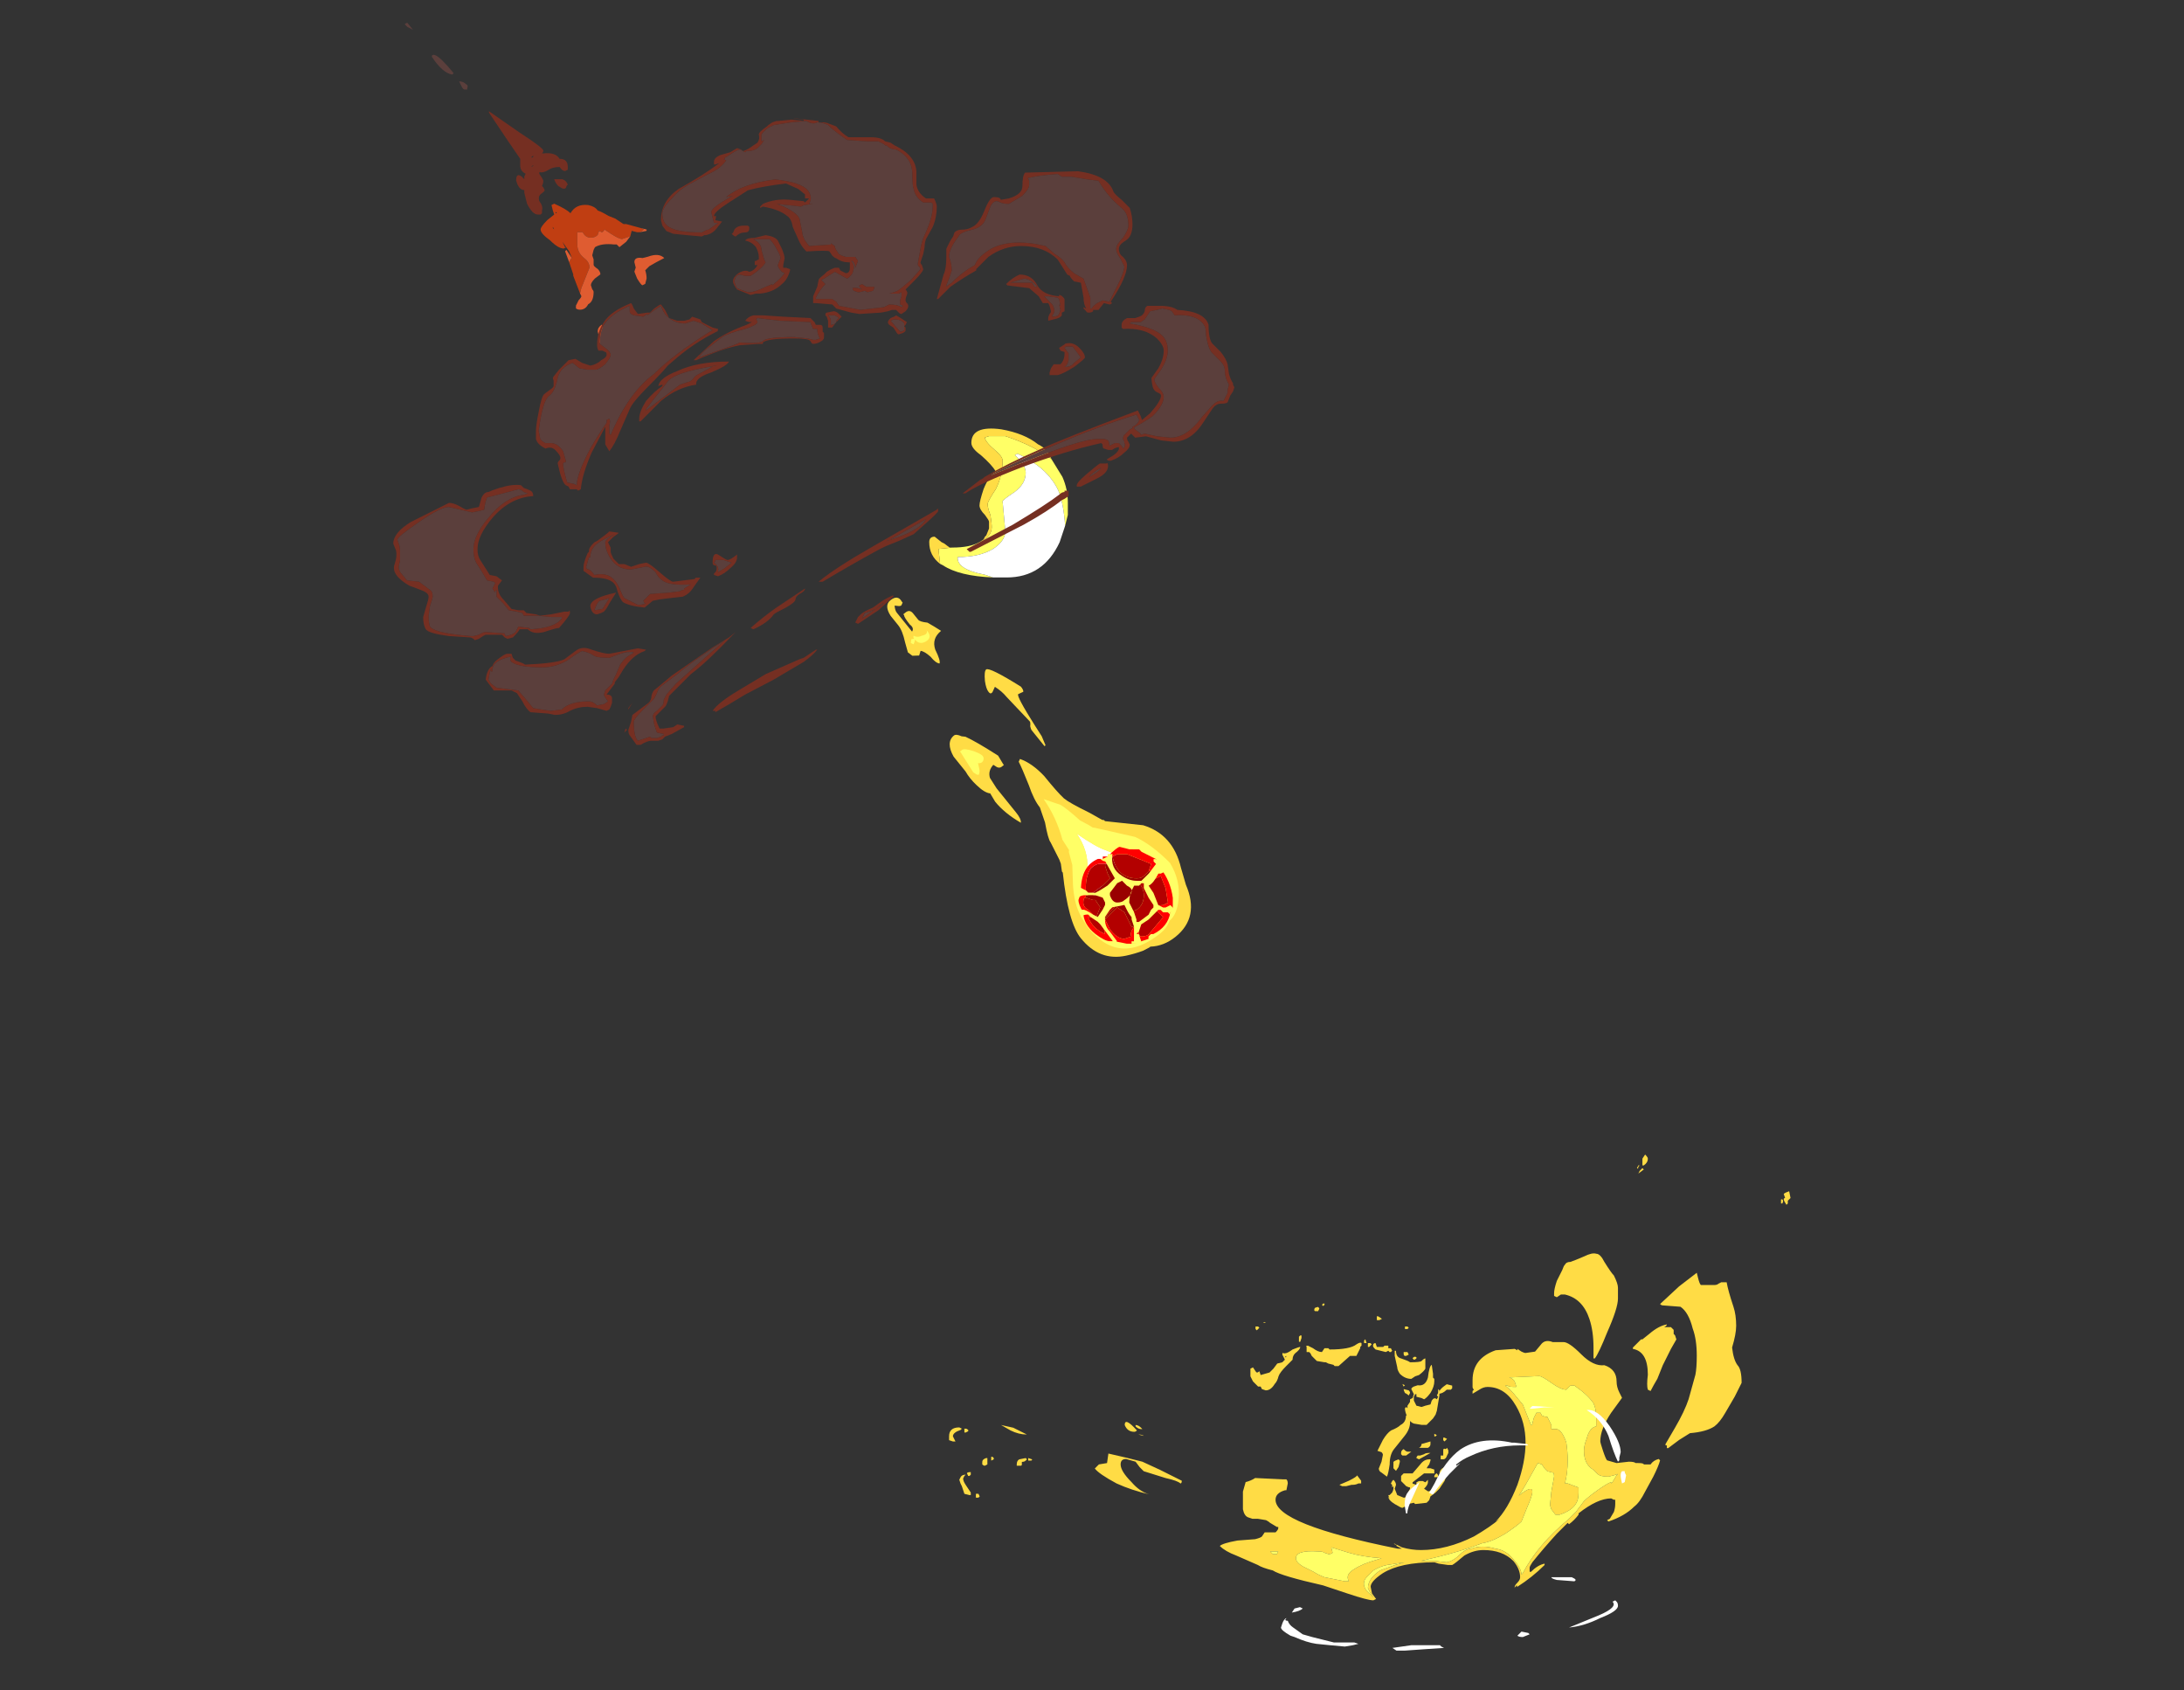 <?xml version="1.0" encoding="UTF-8" standalone="no"?>
<svg xmlns:ffdec="https://www.free-decompiler.com/flash" xmlns:xlink="http://www.w3.org/1999/xlink" ffdec:objectType="frame" height="435.2px" width="562.55px" xmlns="http://www.w3.org/2000/svg">
  <rect width="100%" height="100%" fill="#333333" stroke="none"/>
  <g transform="matrix(1.0, 0.0, 0.0, 1.0, 387.75, 393.0)">
    <use ffdec:characterId="4359" height="16.25" transform="matrix(-5.44, 4.387, -4.387, -5.44, -74.077, -160.541)" width="4.75" xlink:href="#shape0"/>
    <use ffdec:characterId="4350" height="13.65" transform="matrix(-0.006, 1.78, -1.78, -0.006, -85.615, -174.876)" width="14.0" xlink:href="#sprite0"/>
    <use ffdec:characterId="4390" height="20.4" transform="matrix(7.0, 0.0, 0.0, 7.0, -283.5, -387.1)" width="24.4" xlink:href="#shape2"/>
    <use ffdec:characterId="4391" height="8.0" transform="matrix(6.578, 0.0, 0.0, 6.578, -143.289, -57.335)" width="19.55" xlink:href="#shape3"/>
    <use ffdec:characterId="4376" height="18.25" transform="matrix(7.0, 0.0, 0.0, 7.0, -129.9, -95.7)" width="29.05" xlink:href="#shape4"/>
    <use ffdec:characterId="4364" height="23.05" transform="matrix(7.0, 0.0, 0.0, 7.0, -286.45, -362.55)" width="30.95" xlink:href="#shape5"/>
  </g>
  <defs>
    <g id="shape0" transform="matrix(1.0, 0.0, 0.0, 1.0, 2.5, 2.9)">
      <path d="M0.5 -2.6 L0.75 -2.55 Q1.05 -2.45 1.35 -2.3 2.25 -1.85 2.25 -0.75 2.25 0.0 1.25 1.55 L1.25 1.6 1.1 1.85 1.05 2.0 0.9 2.7 Q0.9 2.85 0.6 3.4 L0.4 3.95 Q0.4 4.3 0.2 4.85 0.0 5.5 -0.05 5.75 L-0.15 5.8 Q-0.4 5.4 -0.45 4.75 -0.45 4.0 -0.5 3.65 -0.55 3.4 -0.9 2.65 L-1.1 2.15 -1.15 2.1 -1.15 2.05 -2.15 1.05 Q-2.8 0.1 -2.25 -1.05 L-2.0 -1.65 Q-1.65 -2.9 -0.5 -2.9 0.05 -2.9 0.45 -2.6 L0.5 -2.6 M1.3 3.95 Q1.55 4.6 1.55 5.15 L1.5 5.5 Q1.65 5.65 1.7 6.05 1.75 6.4 1.7 6.7 L1.7 7.4 Q1.6 8.0 1.2 8.0 1.1 8.0 1.0 7.8 L0.9 7.7 Q0.7 7.3 0.4 6.4 L0.45 6.05 0.45 6.0 0.55 6.0 Q0.65 6.0 0.7 6.1 L0.75 6.25 Q1.05 6.2 1.15 5.95 L1.2 5.5 1.2 4.35 Q1.2 4.05 1.3 3.95 M0.45 11.8 Q0.25 12.2 0.25 12.45 L0.25 12.9 Q0.2 13.35 -0.1 13.35 -0.45 13.35 -0.4 13.05 L-0.4 13.0 -0.3 12.95 Q-0.25 12.95 -0.2 13.0 L-0.1 13.1 Q0.0 12.95 0.0 12.85 L0.0 12.6 Q0.0 12.15 0.0 11.95 -0.15 12.0 -0.1 12.2 -0.1 12.55 -0.15 12.6 L-0.15 12.65 -0.25 12.65 Q-0.45 12.65 -0.45 12.45 L-0.45 12.15 Q-0.45 12.05 -0.65 11.85 -0.75 11.6 -0.85 11.3 -0.4 11.3 -0.25 10.9 -0.15 10.45 -0.05 10.4 0.05 10.5 0.05 10.8 0.1 11.1 0.2 11.2 L0.35 11.1 0.55 11.25 0.6 11.45 0.45 11.8 M-1.2 5.6 L-1.15 5.6 Q-1.15 5.9 -1.15 6.35 -1.15 6.4 -1.2 6.5 -1.3 6.6 -1.3 6.65 L-1.2 7.9 Q-1.2 8.15 -1.1 8.45 L-0.9 8.35 -0.85 8.35 Q-0.8 8.35 -0.8 8.45 -0.8 8.6 -0.95 8.85 -1.15 9.15 -1.25 9.15 -1.4 9.15 -1.85 7.85 -1.85 7.7 -1.8 7.65 L-1.6 7.7 Q-1.5 7.7 -1.35 6.4 L-1.3 5.95 -1.2 5.6" fill="#ffdc45" fill-rule="evenodd" stroke="none"/>
      <path d="M0.85 0.0 L0.9 0.15 Q0.9 0.55 0.45 1.1 0.0 1.6 -0.05 2.35 -0.3 1.5 -0.5 1.2 L-0.75 0.75 Q-0.85 0.5 -0.55 0.5 -0.3 0.5 -0.05 0.9 0.0 0.75 0.35 0.3 L0.75 -0.1 Q0.8 -0.1 0.85 0.0" fill="#ffffff" fill-rule="evenodd" stroke="none"/>
      <path d="M0.85 0.0 Q0.8 -0.1 0.75 -0.1 L0.35 0.3 Q0.0 0.75 -0.05 0.9 -0.3 0.5 -0.55 0.5 -0.85 0.5 -0.75 0.75 L-0.5 1.2 Q-0.3 1.5 -0.05 2.35 0.0 1.6 0.45 1.1 0.9 0.55 0.9 0.15 L0.85 0.0 M1.75 -0.15 L1.7 0.05 Q1.6 0.45 1.25 0.95 L0.8 1.55 0.6 2.0 0.55 2.05 0.5 2.5 Q0.15 3.3 0.1 4.1 L-0.25 3.55 Q-0.35 3.3 -0.45 2.65 L-0.6 2.3 -0.65 2.15 -0.7 2.1 -0.9 1.85 -1.65 0.9 Q-1.95 0.3 -2.05 -0.65 -1.95 -1.4 -1.45 -1.9 -1.05 -2.3 -0.7 -2.3 -0.45 -2.45 -0.15 -2.45 1.8 -2.45 1.8 -0.6 L1.75 -0.15 M1.45 6.35 L1.5 6.5 1.4 7.35 1.4 7.4 1.3 7.4 Q1.2 7.4 1.0 7.1 0.85 6.85 0.85 6.75 0.85 6.65 0.95 6.6 1.05 6.55 1.15 6.65 L1.25 6.45 Q1.3 6.35 1.4 6.3 L1.45 6.35 M0.2 11.75 L0.1 11.7 0.1 11.75 0.05 11.8 Q0.0 11.65 -0.2 11.6 -0.4 11.5 -0.45 11.65 L-0.45 11.6 Q-0.45 11.3 -0.15 11.35 0.1 11.4 0.1 11.65 0.15 11.6 0.25 11.55 L0.3 11.65 Q0.25 11.7 0.2 11.75" fill="#ffff66" fill-rule="evenodd" stroke="none"/>
    </g>
    <g id="sprite0" transform="matrix(1.0, 0.0, 0.0, 1.0, 7.0, 13.65)">
      <use ffdec:characterId="4349" height="1.95" transform="matrix(7.0, 0.0, 0.0, 7.0, -7.0, -13.65)" width="2.0" xlink:href="#shape1"/>
    </g>
    <g id="shape1" transform="matrix(1.0, 0.0, 0.0, 1.0, 1.0, 1.95)">
      <path d="M-0.4 -1.45 L-0.35 -1.6 -0.4 -1.7 -0.15 -1.8 0.15 -1.85 0.2 -1.75 Q0.2 -1.65 0.25 -1.6 L0.3 -1.6 0.45 -1.75 0.75 -1.5 Q0.85 -1.45 0.85 -1.3 0.85 -1.25 0.75 -1.25 L0.65 -1.2 0.65 -1.15 Q0.8 -1.05 0.85 -1.1 L0.9 -0.95 Q0.9 -0.8 0.7 -0.65 L0.5 -0.55 0.55 -0.5 0.8 -0.55 Q0.7 -0.3 0.45 -0.2 L0.45 -0.3 0.4 -0.3 0.3 -0.2 Q0.25 -0.1 0.15 -0.1 0.05 -0.1 0.05 -0.15 L0.1 -0.3 0.1 -0.35 0.25 -0.45 0.5 -0.35 0.5 -0.4 0.25 -0.6 Q0.0 -0.55 0.0 -0.4 L0.0 -0.3 -0.1 -0.5 -0.35 -0.8 -0.6 -0.65 -0.3 -0.8 Q-0.15 -0.6 0.0 -0.6 0.15 -0.6 0.25 -0.75 L0.35 -0.65 Q0.45 -0.55 0.5 -0.55 L0.25 -0.8 0.35 -0.95 0.65 -1.1 0.65 -1.15 0.55 -1.15 0.35 -1.05 0.3 -1.2 Q0.2 -1.35 0.0 -1.35 -0.15 -1.35 -0.25 -1.25 L-0.3 -1.3 -0.4 -1.45 M-0.05 -0.2 L-0.1 -0.15 -0.15 -0.15 Q-0.4 -0.15 -0.55 -0.25 -0.65 -0.35 -0.65 -0.45 L-0.65 -0.55 -0.6 -0.55 -0.45 -0.6 -0.35 -0.65 -0.2 -0.5 -0.05 -0.3 -0.05 -0.2 M-0.8 -0.7 L-0.85 -0.8 -0.85 -1.0 -0.65 -1.5 -0.5 -1.45 -0.4 -1.35 Q-0.35 -1.3 -0.35 -1.2 -0.35 -0.8 -0.8 -0.7" fill="#b30000" fill-rule="evenodd" stroke="none"/>
      <path d="M0.05 -0.15 L0.0 -0.15 0.0 -0.2 -0.05 -0.15 -0.05 -0.2 -0.05 -0.3 -0.2 -0.5 -0.35 -0.65 -0.45 -0.6 -0.6 -0.55 -0.65 -0.55 -0.65 -0.6 -0.6 -0.65 -0.75 -0.65 -0.8 -0.7 Q-0.35 -0.8 -0.35 -1.2 -0.35 -1.3 -0.4 -1.35 L-0.5 -1.45 -0.5 -1.5 -0.4 -1.45 -0.3 -1.3 -0.25 -1.25 Q-0.15 -1.35 0.0 -1.35 0.2 -1.35 0.3 -1.2 L0.35 -1.05 0.55 -1.15 0.65 -1.15 0.65 -1.1 0.35 -0.95 0.25 -0.8 0.5 -0.55 Q0.45 -0.55 0.35 -0.65 L0.25 -0.75 Q0.15 -0.6 0.0 -0.6 -0.15 -0.6 -0.3 -0.8 L-0.6 -0.65 -0.35 -0.8 -0.1 -0.5 0.0 -0.3 0.0 -0.4 Q0.0 -0.55 0.25 -0.6 L0.5 -0.4 0.5 -0.35 0.25 -0.45 0.1 -0.35 0.1 -0.3 0.05 -0.15" fill="#990000" fill-rule="evenodd" stroke="none"/>
      <path d="M0.05 -1.95 L0.25 -1.95 0.35 -1.9 Q0.65 -1.85 0.8 -1.55 L0.8 -1.5 0.85 -1.45 0.9 -1.45 1.0 -1.15 1.0 -1.0 0.95 -0.75 0.95 -0.65 Q0.95 -0.55 0.8 -0.35 0.6 -0.1 0.35 -0.1 0.2 0.0 0.1 0.0 L-0.05 -0.05 -0.1 -0.05 Q-0.6 -0.05 -0.75 -0.4 L-0.75 -0.5 -0.8 -0.5 -0.8 -0.6 Q-1.0 -0.8 -1.0 -0.85 L-0.95 -1.05 -0.95 -1.25 -0.9 -1.3 -0.75 -1.6 -0.55 -1.7 Q-0.3 -1.9 0.05 -1.95 M0.05 -0.15 Q0.05 -0.1 0.15 -0.1 0.25 -0.1 0.3 -0.2 L0.4 -0.3 0.45 -0.3 0.45 -0.2 Q0.7 -0.3 0.8 -0.55 L0.55 -0.5 0.5 -0.55 0.7 -0.65 Q0.9 -0.8 0.9 -0.95 L0.85 -1.1 Q0.8 -1.05 0.65 -1.15 L0.65 -1.2 0.75 -1.25 Q0.85 -1.25 0.85 -1.3 0.85 -1.45 0.75 -1.5 L0.45 -1.75 0.3 -1.6 0.25 -1.6 Q0.2 -1.65 0.2 -1.75 L0.15 -1.85 -0.15 -1.8 -0.4 -1.7 -0.35 -1.6 -0.4 -1.45 -0.5 -1.5 -0.5 -1.45 -0.65 -1.5 -0.85 -1.0 -0.85 -0.8 -0.8 -0.7 -0.75 -0.65 -0.6 -0.65 -0.65 -0.6 -0.65 -0.55 -0.65 -0.45 Q-0.65 -0.35 -0.55 -0.25 -0.4 -0.15 -0.15 -0.15 L-0.1 -0.15 -0.05 -0.2 -0.05 -0.15 0.0 -0.2 0.0 -0.15 0.05 -0.15" fill="#ff0000" fill-rule="evenodd" stroke="none"/>
      <path d="M0.2 -1.9 L0.25 -1.95 0.3 -1.95 0.35 -1.9 0.4 -1.9 0.35 -1.85 Q0.35 -1.8 0.35 -1.75 L0.3 -1.7 0.3 -1.65 0.5 -1.45 0.6 -1.3 0.75 -1.25 0.8 -1.2 0.8 -1.25 0.95 -1.3 1.0 -1.25 1.0 -1.1 0.95 -1.1 0.95 -1.15 0.65 -1.15 0.5 -1.1 0.45 -1.1 Q0.4 -1.05 0.3 -1.0 L0.2 -0.95 0.25 -0.7 0.3 -0.65 0.45 -0.55 0.5 -0.55 Q0.65 -0.55 0.75 -0.65 L0.95 -0.8 1.0 -0.75 0.6 -0.45 0.55 -0.4 0.45 -0.25 0.4 -0.2 Q0.4 -0.1 0.45 -0.05 L0.3 -0.05 0.3 -0.1 Q0.3 -0.15 0.4 -0.3 L0.45 -0.4 0.3 -0.5 0.2 -0.55 0.15 -0.55 0.05 -0.5 0.0 -0.35 0.0 -0.15 Q0.0 -0.05 0.05 0.0 L-0.15 0.0 -0.15 -0.05 -0.1 -0.15 -0.05 -0.2 -0.05 -0.35 Q-0.1 -0.45 -0.2 -0.6 L-0.35 -0.75 -0.7 -0.55 Q-0.7 -0.5 -0.75 -0.45 L-0.75 -0.5 -0.8 -0.6 -0.85 -0.6 -0.85 -0.7 Q-0.55 -0.65 -0.4 -0.9 -0.3 -1.05 -0.3 -1.2 L-0.3 -1.3 -0.45 -1.45 -0.65 -1.6 -0.7 -1.55 -0.75 -1.55 -0.75 -1.6 -0.7 -1.65 -0.6 -1.7 -0.6 -1.75 -0.55 -1.75 -0.5 -1.8 -0.45 -1.7 -0.45 -1.65 Q-0.25 -1.55 -0.2 -1.45 L-0.05 -1.55 0.2 -1.65 0.25 -1.75 0.25 -1.8 0.2 -1.9 M0.2 -1.55 L0.05 -1.45 -0.15 -1.35 -0.25 -1.35 -0.25 -1.3 -0.2 -1.25 -0.2 -1.15 -0.1 -1.1 Q0.0 -1.05 0.15 -1.05 L0.35 -1.15 0.5 -1.2 0.55 -1.2 0.55 -1.25 0.4 -1.45 0.3 -1.5 0.25 -1.55 0.2 -1.55 M0.15 -0.8 Q0.15 -0.9 0.1 -0.95 0.0 -1.1 -0.1 -1.1 -0.15 -1.1 -0.2 -1.0 L-0.3 -0.9 -0.25 -0.8 -0.05 -0.65 0.0 -0.65 Q0.15 -0.7 0.15 -0.8" fill="#ffff66" fill-rule="evenodd" stroke="none"/>
    </g>
    <g id="shape2" transform="matrix(1.0, 0.0, 0.0, 1.0, 40.5, 55.3)">
      <path d="M-40.5 -55.25 Q-40.45 -55.3 -40.4 -55.3 L-40.2 -55.05 -40.4 -55.15 -40.5 -55.25 M-39.5 -54.1 Q-39.4 -54.2 -39.1 -53.9 -38.9 -53.7 -38.7 -53.45 L-38.75 -53.4 Q-39.1 -53.45 -39.5 -54.05 L-39.5 -54.1 M-38.25 -53.05 Q-38.15 -53.0 -38.2 -52.9 L-38.2 -52.85 -38.3 -52.85 Q-38.35 -52.85 -38.4 -52.95 L-38.5 -53.15 Q-38.35 -53.15 -38.25 -53.05" fill="#5b3f3c" fill-rule="evenodd" stroke="none"/>
      <path d="M-34.6 -49.85 Q-34.7 -49.85 -34.8 -50.0 -35.05 -50.0 -35.2 -49.9 -35.35 -49.8 -35.5 -49.8 -35.55 -49.85 -35.55 -49.75 L-35.45 -49.6 -35.4 -49.5 Q-35.4 -49.4 -35.45 -49.3 L-35.4 -49.25 -35.35 -49.15 Q-35.35 -49.1 -35.5 -49.0 -35.6 -48.9 -35.55 -48.75 -35.4 -48.55 -35.45 -48.4 L-35.45 -48.3 -35.5 -48.25 -35.6 -48.25 Q-35.8 -48.25 -36.0 -48.65 L-36.1 -49.05 -36.1 -49.15 Q-36.25 -49.15 -36.35 -49.35 L-36.4 -49.5 Q-36.4 -49.8 -36.2 -49.65 L-36.1 -49.55 -36.1 -49.65 -36.05 -49.75 Q-36.25 -49.85 -36.25 -50.05 L-36.25 -50.3 Q-36.6 -50.8 -37.4 -52.0 L-37.4 -52.05 -36.25 -51.25 Q-35.4 -50.7 -35.4 -50.6 -35.4 -50.55 -35.45 -50.5 L-35.4 -50.5 Q-34.95 -50.55 -34.8 -50.3 -34.5 -50.3 -34.5 -50.0 L-34.5 -49.9 -34.6 -49.85 M-34.55 -49.3 Q-34.55 -49.2 -34.65 -49.2 -34.7 -49.2 -34.85 -49.3 -34.95 -49.4 -35.0 -49.55 L-34.7 -49.55 Q-34.55 -49.5 -34.5 -49.35 L-34.55 -49.3 M-35.8 -50.4 L-35.85 -50.35 -35.8 -50.35 -35.75 -50.4 -35.8 -50.4 M-35.8 -50.05 L-35.8 -50.05 -35.85 -50.0 -35.75 -50.05 -35.8 -50.05" fill="#752f22" fill-rule="evenodd" stroke="none"/>
      <path d="M-31.85 -47.6 L-31.95 -47.6 -32.15 -47.65 -32.2 -47.45 -32.5 -47.35 Q-32.65 -47.35 -33.15 -47.7 -33.2 -47.6 -33.25 -47.6 L-33.35 -47.65 -33.4 -47.5 Q-33.5 -47.4 -33.65 -47.4 -33.85 -47.4 -33.95 -47.6 L-34.15 -47.6 -34.15 -47.15 Q-34.15 -46.85 -33.9 -46.65 -33.7 -46.5 -33.7 -46.3 L-34.0 -45.55 -34.05 -45.35 -34.3 -46.0 -34.3 -46.05 -34.45 -46.5 -34.4 -46.6 -34.35 -46.65 -34.45 -46.9 -34.7 -47.25 -34.6 -47.05 -34.55 -47.05 -34.65 -47.0 Q-34.85 -47.0 -35.15 -47.3 -35.5 -47.55 -35.5 -47.7 -35.5 -47.8 -35.25 -48.05 L-35.0 -48.25 -35.05 -48.4 -35.1 -48.6 -35.0 -48.65 Q-34.55 -48.45 -34.4 -48.3 -34.2 -48.65 -33.75 -48.6 -33.5 -48.55 -33.4 -48.4 -33.25 -48.35 -33.0 -48.2 L-32.75 -48.1 -32.45 -47.9 -32.35 -47.9 -31.8 -47.75 -31.7 -47.7 Q-31.75 -47.65 -31.85 -47.6 M-34.95 -48.3 L-34.9 -48.3 -34.95 -48.35 -34.95 -48.3 M-35.05 -47.75 L-35.0 -47.7 -35.05 -47.8 -35.05 -47.75" fill="#c03e12" fill-rule="evenodd" stroke="none"/>
      <path d="M-31.8 -47.75 L-31.6 -47.7 -31.6 -47.65 -31.85 -47.6 Q-31.75 -47.65 -31.7 -47.7 L-31.8 -47.75 M-32.2 -47.45 L-32.35 -47.25 -32.6 -47.05 -32.7 -47.15 -32.8 -47.15 Q-33.25 -47.2 -33.5 -47.05 L-33.55 -46.95 -33.6 -46.75 -33.55 -46.6 -33.55 -46.4 Q-33.55 -46.35 -33.4 -46.25 -33.3 -46.15 -33.3 -46.05 L-33.5 -45.9 Q-33.65 -45.75 -33.65 -45.65 L-33.6 -45.5 Q-33.55 -45.45 -33.55 -45.4 -33.55 -45.05 -33.75 -44.95 -33.85 -44.75 -34.05 -44.75 -34.15 -44.75 -34.2 -44.8 L-34.2 -44.9 -34.1 -45.1 Q-34.0 -45.2 -34.0 -45.25 L-34.05 -45.35 -34.0 -45.55 -33.7 -46.3 Q-33.7 -46.5 -33.9 -46.65 -34.15 -46.85 -34.15 -47.15 L-34.15 -47.6 -33.95 -47.6 Q-33.85 -47.4 -33.65 -47.4 -33.5 -47.4 -33.4 -47.5 L-33.35 -47.65 -33.25 -47.6 Q-33.2 -47.6 -33.15 -47.7 -32.65 -47.35 -32.5 -47.35 L-32.2 -47.45 M-34.45 -46.5 L-34.6 -46.9 -34.55 -46.95 -34.35 -46.65 -34.4 -46.6 -34.45 -46.5 M-30.95 -46.65 Q-31.25 -46.5 -31.5 -46.35 L-31.65 -46.2 Q-31.6 -46.05 -31.6 -45.9 L-31.65 -45.7 -31.75 -45.65 Q-31.8 -45.65 -31.95 -45.9 L-32.05 -46.15 -32.0 -46.3 -32.05 -46.5 Q-32.05 -46.7 -31.75 -46.65 L-31.55 -46.7 Q-31.15 -46.85 -30.95 -46.65 M-33.4 -43.95 Q-33.4 -44.1 -33.25 -44.2 L-33.05 -43.9 -33.05 -43.55 -33.1 -43.5 -33.3 -43.5 -33.35 -43.55 -33.35 -43.75 -33.4 -43.95" fill="#df5c31" fill-rule="evenodd" stroke="none"/>
      <path d="M-16.7 -39.25 L-16.3 -38.6 Q-16.1 -38.15 -16.1 -37.65 L-16.1 -37.2 -16.2 -36.8 Q-16.25 -37.6 -16.45 -38.1 -16.85 -38.95 -17.95 -39.45 L-18.05 -39.4 Q-17.65 -39.05 -17.65 -38.75 -17.65 -38.35 -18.05 -38.05 -18.5 -37.75 -18.5 -37.7 L-18.4 -36.6 Q-18.4 -36.25 -18.85 -35.95 -19.35 -35.65 -20.15 -35.65 -20.2 -35.2 -19.15 -35.0 L-18.85 -34.9 Q-20.1 -34.95 -20.7 -35.35 L-20.8 -35.4 -20.85 -35.85 -20.85 -35.95 -20.35 -36.0 Q-19.7 -36.0 -19.35 -36.2 -18.9 -36.4 -18.9 -36.75 -18.9 -36.9 -18.95 -37.2 -19.05 -37.45 -19.05 -37.6 -19.05 -37.7 -18.75 -38.15 -18.5 -38.65 -18.5 -39.2 -18.5 -39.35 -18.8 -39.6 -19.15 -39.9 -19.15 -40.05 L-19.0 -40.1 -18.4 -40.1 Q-17.35 -39.75 -16.7 -39.25" fill="#ffff66" fill-rule="evenodd" stroke="none"/>
      <path d="M-16.2 -36.8 Q-16.3 -36.5 -16.4 -36.2 -17.0 -34.9 -18.35 -34.9 L-18.85 -34.9 -19.15 -35.0 Q-20.2 -35.2 -20.15 -35.65 -19.35 -35.65 -18.85 -35.95 -18.4 -36.25 -18.4 -36.6 L-18.5 -37.7 Q-18.5 -37.75 -18.05 -38.05 -17.65 -38.35 -17.65 -38.75 -17.65 -39.05 -18.05 -39.4 L-17.95 -39.45 Q-16.85 -38.95 -16.45 -38.1 -16.25 -37.6 -16.2 -36.8" fill="#ffffff" fill-rule="evenodd" stroke="none"/>
      <path d="M-19.35 -36.2 L-19.2 -36.3 -19.15 -36.4 -19.1 -36.45 -19.0 -36.7 -19.0 -36.95 Q-19.0 -37.0 -19.15 -37.2 -19.35 -37.4 -19.35 -37.55 -19.35 -37.7 -19.2 -38.15 -19.0 -38.65 -18.75 -38.8 -18.9 -39.05 -19.3 -39.4 -19.65 -39.65 -19.65 -39.85 -19.65 -40.5 -18.55 -40.35 -17.7 -40.2 -17.2 -39.8 -17.0 -39.7 -16.85 -39.55 L-16.7 -39.25 Q-17.35 -39.75 -18.4 -40.1 L-19.0 -40.1 -19.15 -40.05 Q-19.15 -39.9 -18.8 -39.6 -18.5 -39.35 -18.5 -39.2 -18.5 -38.65 -18.75 -38.15 -19.05 -37.7 -19.05 -37.6 -19.05 -37.45 -18.95 -37.2 -18.9 -36.9 -18.9 -36.75 -18.9 -36.4 -19.35 -36.2 M-20.8 -35.4 Q-21.2 -35.7 -21.2 -36.2 -21.2 -36.4 -21.0 -36.4 L-20.75 -36.2 -20.65 -36.15 -20.45 -36.0 -20.35 -36.0 -20.85 -35.95 -20.85 -35.85 -20.8 -35.4" fill="#ffdc45" fill-rule="evenodd" stroke="none"/>
    </g>
    <g id="shape3" transform="matrix(1.0, 0.0, 0.0, 1.0, 10.7, 9.05)">
      <path d="M7.3 -8.1 L7.25 -8.05 7.15 -8.05 7.15 -8.15 7.25 -8.15 7.3 -8.1 M1.3 -8.05 L1.3 -8.15 1.4 -8.15 1.45 -8.1 1.35 -8.0 1.3 -8.05 M1.6 -8.3 Q1.65 -8.35 1.7 -8.3 L1.6 -8.3 M3.0 -7.7 L3.0 -7.75 3.05 -7.8 3.1 -7.8 3.1 -7.7 3.05 -7.55 3.0 -7.55 3.0 -7.7 M4.0 -9.0 L3.95 -8.95 3.9 -9.0 3.95 -9.05 4.0 -9.05 4.0 -9.0 M3.75 -8.75 L3.65 -8.75 Q3.6 -8.75 3.6 -8.8 3.6 -8.9 3.7 -8.9 3.75 -8.95 3.8 -8.85 L3.75 -8.75 M5.6 -7.65 L5.65 -7.5 5.55 -7.5 5.55 -7.6 5.6 -7.65 M6.1 -8.55 L6.25 -8.45 6.15 -8.4 6.05 -8.4 6.05 -8.55 6.1 -8.55 M5.95 -7.3 Q5.9 -7.35 5.9 -7.4 5.9 -7.5 6.0 -7.5 L6.05 -7.35 6.2 -7.35 Q6.25 -7.35 6.3 -7.35 L6.35 -7.4 6.5 -7.4 6.5 -7.3 6.6 -7.3 6.65 -7.2 6.6 -7.15 6.55 -7.15 6.5 -7.2 6.4 -7.15 6.0 -7.25 5.95 -7.3 M5.85 -7.45 L5.75 -7.35 5.7 -7.35 5.7 -7.5 5.8 -7.5 5.85 -7.45 M5.4 -7.35 L5.4 -7.3 5.25 -7.0 5.0 -7.0 4.55 -6.6 4.4 -6.6 4.35 -6.65 4.15 -6.7 4.05 -6.75 4.0 -6.75 3.7 -6.8 3.5 -7.0 3.45 -7.1 3.4 -7.15 3.3 -7.15 3.3 -7.35 Q3.25 -7.4 3.35 -7.4 L3.55 -7.3 Q3.75 -7.15 3.9 -7.15 L4.0 -7.3 4.15 -7.3 4.2 -7.25 Q5.0 -7.25 5.25 -7.45 5.4 -7.55 5.45 -7.5 L5.45 -7.4 5.4 -7.35 M3.05 -7.35 Q3.05 -7.25 2.85 -7.1 2.75 -7.0 2.75 -6.85 L2.5 -6.6 Q2.25 -6.35 2.2 -6.2 2.15 -6.0 2.05 -5.9 1.9 -5.65 1.7 -5.65 L1.55 -5.7 1.5 -5.8 1.4 -5.8 1.2 -6.0 1.1 -6.2 1.1 -6.5 1.2 -6.55 1.3 -6.4 Q1.35 -6.3 1.45 -6.4 L1.5 -6.25 1.85 -6.35 Q1.9 -6.4 2.0 -6.5 L2.15 -6.7 2.35 -6.75 2.45 -6.85 2.35 -7.05 Q2.35 -7.15 2.4 -7.1 L2.45 -7.1 Q2.55 -7.1 2.75 -7.25 3.0 -7.35 3.05 -7.35 M2.5 -7.0 L2.45 -6.95 2.5 -6.95 2.5 -7.0 M7.95 -6.9 L7.95 -6.5 Q7.9 -6.4 7.7 -6.25 L7.55 -6.2 7.4 -6.1 Q7.15 -6.1 6.95 -6.3 6.85 -6.45 6.85 -6.55 L6.75 -7.0 6.75 -7.2 6.8 -7.2 Q6.8 -6.95 7.0 -6.9 7.3 -6.8 7.35 -6.75 7.75 -6.75 7.8 -6.8 7.9 -6.9 7.95 -6.9 M8.25 -6.15 L8.3 -6.1 8.3 -6.0 Q8.3 -5.8 8.15 -5.55 8.0 -5.35 7.9 -5.3 L7.8 -5.35 7.6 -5.4 7.6 -5.5 7.55 -5.5 7.5 -5.4 7.5 -5.25 7.6 -5.05 7.8 -5.0 7.95 -5.05 8.15 -5.1 8.2 -5.25 Q8.3 -5.4 8.4 -5.3 L8.45 -5.4 8.4 -5.45 8.45 -5.55 8.45 -5.7 8.5 -5.65 8.5 -5.45 8.4 -4.85 8.35 -4.7 8.25 -4.55 8.0 -4.3 7.8 -4.3 7.5 -4.35 Q7.35 -4.4 7.25 -4.6 7.15 -4.8 7.15 -4.95 L7.2 -5.0 7.25 -4.95 7.25 -5.05 7.35 -5.2 7.35 -5.3 7.45 -5.35 7.5 -5.5 7.4 -5.7 Q7.4 -5.75 7.5 -5.8 L7.65 -5.85 Q7.95 -5.8 8.05 -6.15 8.1 -6.6 8.2 -6.65 L8.25 -6.3 8.25 -6.15 M7.1 -7.15 L7.25 -7.15 7.3 -7.05 7.2 -7.0 7.15 -7.0 Q7.1 -7.0 7.1 -7.1 L7.1 -7.15 M7.45 -6.9 Q7.5 -7.0 7.6 -6.95 L7.6 -6.9 Q7.55 -6.85 7.5 -6.85 L7.45 -6.9 M7.3 -5.65 Q7.35 -5.6 7.35 -5.55 L7.3 -5.45 Q7.25 -5.5 7.15 -5.55 7.1 -5.65 7.1 -5.7 L7.3 -5.65 M7.05 -5.9 L7.15 -5.85 7.1 -5.8 7.05 -5.9 M8.3 -3.95 L8.4 -3.9 8.35 -3.85 8.3 -3.85 8.3 -3.95 M8.7 -3.8 L8.8 -3.75 8.7 -3.65 8.65 -3.7 8.65 -3.8 8.7 -3.8 M8.8 -3.4 L8.85 -3.3 8.85 -3.2 8.8 -3.1 Q8.75 -2.95 8.65 -2.95 L8.55 -2.95 8.55 -3.0 Q8.55 -3.05 8.55 -3.1 L8.65 -3.1 8.65 -3.3 Q8.65 -3.4 8.75 -3.35 L8.8 -3.4 M8.15 -3.65 L8.15 -3.55 Q8.15 -3.45 8.05 -3.4 L7.7 -3.4 Q7.8 -3.45 7.8 -3.55 L8.15 -3.65 M7.9 -3.15 Q7.95 -3.2 8.1 -3.2 L8.15 -3.2 7.7 -2.95 7.6 -3.0 Q7.6 -3.05 7.65 -3.1 L7.75 -3.1 7.9 -3.15 M8.15 -2.9 L8.1 -2.75 Q8.05 -2.7 8.0 -2.6 L8.15 -2.6 8.3 -2.55 8.3 -2.4 7.9 -2.4 7.45 -2.05 7.45 -2.0 7.6 -1.95 7.6 -2.05 7.7 -2.1 7.85 -2.1 7.95 -2.05 8.05 -2.15 8.05 -2.05 Q8.05 -1.95 7.9 -1.8 L8.05 -1.7 8.1 -1.7 Q8.2 -1.75 8.35 -1.9 8.5 -2.1 8.5 -2.35 8.5 -2.6 8.75 -2.65 8.8 -2.55 8.8 -2.5 8.8 -2.35 8.7 -2.1 L8.5 -1.8 8.35 -1.65 8.15 -1.5 8.1 -1.35 8.0 -1.25 7.55 -1.2 7.5 -1.25 7.25 -1.2 7.15 -1.1 7.05 -1.05 Q7.0 -1.05 6.75 -1.2 6.5 -1.35 6.5 -1.5 L6.55 -1.4 6.5 -1.55 6.55 -1.55 6.65 -1.65 Q6.7 -1.75 6.7 -1.8 L6.7 -1.9 6.65 -1.85 6.65 -1.95 6.6 -2.0 6.65 -2.1 6.7 -2.15 Q6.8 -2.05 6.8 -1.95 L6.75 -1.8 6.85 -1.55 7.1 -1.45 7.15 -1.45 7.25 -1.6 7.35 -1.8 7.35 -1.85 Q7.3 -1.85 7.2 -1.9 L7.0 -2.1 7.0 -2.3 Q7.05 -2.35 7.1 -2.4 L7.45 -2.4 7.75 -2.75 Q7.9 -2.95 8.1 -2.95 L8.15 -2.95 8.15 -2.9 M8.3 -2.25 L8.3 -2.3 Q8.35 -2.4 8.4 -2.4 8.45 -2.35 8.45 -2.3 L8.45 -2.25 8.3 -2.25 M7.0 -3.2 Q7.0 -3.3 7.1 -3.35 7.2 -3.25 7.25 -3.25 L7.4 -3.25 7.2 -3.1 7.05 -3.1 7.0 -3.15 7.0 -3.2 M6.95 -2.85 L6.9 -2.65 6.8 -2.5 6.7 -2.6 6.7 -2.85 Q6.75 -2.9 6.9 -2.95 L6.95 -2.9 6.95 -2.85 M-10.3 -4.2 L-10.2 -4.15 -10.25 -4.1 Q-10.55 -4.0 -10.55 -3.85 L-10.45 -3.65 -10.55 -3.65 -10.7 -3.7 -10.7 -3.85 Q-10.7 -4.2 -10.3 -4.2 M-10.1 -4.05 L-10.1 -4.15 -10.05 -4.15 Q-10.0 -4.15 -9.95 -4.1 L-9.95 -4.05 -10.05 -4.0 -10.1 -4.0 -10.1 -4.05 M-9.25 -3.0 L-9.2 -3.0 -9.2 -2.75 -9.3 -2.7 Q-9.35 -2.7 -9.4 -2.75 L-9.4 -2.85 Q-9.4 -2.95 -9.25 -3.0 M-10.05 -1.95 L-9.85 -1.65 -9.85 -1.55 -9.9 -1.55 -10.1 -1.6 -10.2 -1.9 -10.25 -2.0 -10.3 -2.15 -10.25 -2.25 Q-10.2 -2.35 -10.05 -2.35 L-10.1 -2.3 -10.15 -2.2 Q-10.15 -2.1 -10.05 -1.95 M-9.85 -2.4 L-9.85 -2.35 -9.9 -2.3 -9.95 -2.3 -10.0 -2.4 Q-10.0 -2.45 -9.85 -2.45 L-9.85 -2.4 M-9.55 -1.45 L-9.65 -1.45 -9.65 -1.6 -9.55 -1.6 -9.5 -1.5 -9.55 -1.45 M-7.6 -2.9 L-7.6 -3.0 -7.45 -2.95 Q-7.45 -2.9 -7.5 -2.9 L-7.6 -2.9 M-7.7 -2.9 Q-7.75 -2.85 -7.85 -2.85 L-7.85 -2.75 Q-7.85 -2.7 -7.9 -2.7 L-8.05 -2.7 -8.05 -2.75 Q-8.05 -2.9 -7.95 -2.95 L-7.7 -3.0 -7.65 -2.95 -7.7 -2.9 M-9.0 -3.05 L-8.95 -3.0 -8.95 -2.95 -9.05 -2.9 -9.05 -3.05 -9.0 -3.05" fill="#ffdc45" fill-rule="evenodd" stroke="none"/>
    </g>
    <g id="shape4" transform="matrix(1.0, 0.0, 0.0, 1.0, 16.2, 15.55)">
      <path d="M7.45 -15.15 L7.4 -15.15 7.4 -15.4 7.5 -15.55 Q7.6 -15.45 7.6 -15.4 7.6 -15.25 7.45 -15.15 M7.25 -15.1 Q7.25 -15.0 7.2 -15.05 L7.25 -15.15 7.3 -15.15 7.25 -15.1 M7.3 -14.95 L7.4 -15.05 7.45 -15.0 7.25 -14.85 7.3 -14.95 M8.15 -10.0 Q8.1 -10.0 8.05 -10.05 L8.05 -10.05 8.75 -10.7 9.4 -11.2 9.45 -11.0 Q9.5 -10.8 9.55 -10.75 L10.05 -10.75 Q10.15 -10.75 10.2 -10.8 L10.3 -10.85 10.5 -10.85 Q10.55 -10.55 10.75 -9.95 10.85 -9.65 10.85 -9.25 10.85 -8.95 10.7 -8.45 10.75 -8.0 10.9 -7.8 11.05 -7.65 11.05 -7.15 L10.8 -6.65 10.45 -6.05 Q10.25 -5.7 10.05 -5.55 9.75 -5.35 9.15 -5.3 L8.75 -5.05 8.35 -4.75 8.3 -4.75 8.3 -4.85 8.25 -4.85 8.25 -4.9 8.6 -5.5 Q8.95 -6.1 9.1 -6.55 L9.35 -7.45 Q9.4 -7.7 9.4 -8.15 9.4 -8.75 9.25 -9.15 9.1 -9.75 8.8 -9.95 L8.15 -10.0 M6.5 -10.65 L6.5 -10.25 Q6.5 -9.9 6.1 -9.0 5.8 -8.25 5.65 -8.05 L5.6 -8.05 5.6 -8.45 Q5.6 -9.05 5.45 -9.5 5.2 -10.25 4.55 -10.4 L4.4 -10.4 4.25 -10.3 4.15 -10.35 4.15 -10.45 Q4.15 -10.6 4.25 -10.9 L4.45 -11.3 Q4.5 -11.45 4.55 -11.5 4.6 -11.6 4.75 -11.6 4.9 -11.65 5.25 -11.8 5.55 -11.95 5.7 -11.9 5.85 -11.9 6.0 -11.6 6.25 -11.2 6.35 -11.1 6.5 -10.8 6.5 -10.65 M7.65 -8.95 Q8.0 -9.25 8.3 -9.3 8.3 -9.25 8.2 -9.2 L8.45 -9.2 8.55 -9.1 8.55 -8.95 8.6 -8.9 8.65 -8.75 8.45 -8.4 8.15 -7.8 7.95 -7.3 Q7.8 -7.05 7.7 -6.85 L7.6 -6.9 Q7.55 -7.05 7.6 -7.45 7.6 -8.3 7.05 -8.4 L7.05 -8.45 7.35 -8.75 7.4 -8.75 7.65 -8.95 M2.7 -8.4 L2.8 -8.35 2.8 -8.4 2.95 -8.3 Q3.05 -8.25 3.1 -8.25 L3.45 -8.3 3.7 -8.6 Q3.85 -8.75 4.1 -8.65 L4.5 -8.65 Q4.7 -8.65 5.15 -8.2 5.6 -7.75 6.0 -7.8 6.45 -7.65 6.45 -7.2 6.45 -7.0 6.55 -6.8 L6.65 -6.6 6.25 -6.05 Q5.85 -5.45 5.85 -5.0 5.85 -4.95 5.95 -4.65 6.05 -4.35 6.1 -4.3 L6.45 -4.2 6.9 -4.25 Q7.1 -4.25 7.15 -4.2 L7.25 -4.2 Q7.45 -4.2 7.45 -4.15 L7.7 -4.15 Q7.8 -4.3 8.0 -4.35 L8.05 -4.3 Q8.0 -4.1 7.8 -3.7 L7.5 -3.15 Q7.3 -2.75 7.1 -2.6 6.75 -2.25 6.15 -2.05 L6.1 -2.1 6.2 -2.15 6.35 -2.4 Q6.4 -2.55 6.4 -2.7 L6.4 -2.85 6.35 -2.85 6.25 -2.9 Q5.75 -2.9 5.05 -2.35 L5.05 -2.3 Q4.9 -2.1 4.7 -1.95 L4.65 -2.0 4.25 -1.6 Q3.75 -1.05 3.35 -0.55 3.25 -0.4 3.25 -0.35 L3.25 -0.2 3.3 -0.2 Q3.55 -0.45 3.8 -0.5 L3.8 -0.45 Q3.35 0.0 2.8 0.35 L2.75 0.3 2.8 0.3 Q2.7 0.35 2.7 0.4 L2.7 0.35 Q2.7 0.3 2.8 0.2 2.9 0.1 2.9 0.0 2.9 -0.3 2.65 -0.6 2.25 -1.0 1.55 -1.0 1.2 -1.0 0.85 -0.8 0.5 -0.5 0.4 -0.45 L0.25 -0.45 -0.1 -0.5 -0.25 -0.55 Q-1.5 -0.55 -2.15 -0.15 -2.6 0.15 -2.6 0.35 L-2.55 0.6 -2.4 0.8 -2.5 0.85 Q-2.7 0.85 -3.45 0.6 L-4.35 0.3 Q-5.9 -0.05 -6.2 -0.25 -6.6 -0.35 -6.75 -0.45 L-7.55 -0.8 Q-7.95 -0.95 -8.15 -1.15 -8.05 -1.25 -7.5 -1.35 L-6.85 -1.4 Q-6.65 -1.45 -6.6 -1.5 L-6.5 -1.65 -6.1 -1.65 Q-6.0 -1.75 -6.0 -1.8 L-6.0 -1.85 -6.05 -1.85 -6.3 -2.0 Q-6.35 -2.05 -6.45 -2.1 L-6.75 -2.15 -6.95 -2.15 -7.1 -2.2 Q-7.25 -2.25 -7.3 -2.5 L-7.3 -3.15 -7.2 -3.5 Q-7.0 -3.55 -6.85 -3.65 L-5.8 -3.6 -5.7 -3.6 Q-5.65 -3.55 -5.65 -3.45 L-5.7 -3.2 -5.75 -3.2 Q-6.1 -3.1 -6.1 -2.85 -6.1 -1.95 -1.6 -1.05 L-1.45 -1.05 Q-1.55 -1.1 -1.65 -1.15 L-1.65 -1.2 -1.7 -1.2 -1.75 -1.25 -1.45 -1.1 Q-1.1 -1.0 -0.75 -1.0 0.2 -1.0 1.2 -1.5 1.8 -1.85 2.15 -2.15 L2.0 -2.05 Q2.45 -2.5 2.8 -3.4 3.1 -4.25 3.1 -4.95 3.1 -5.7 2.75 -6.3 2.35 -7.0 1.7 -7.0 1.55 -7.0 1.4 -6.9 L1.15 -6.75 1.15 -6.85 1.2 -6.9 Q1.15 -6.95 1.15 -7.0 L1.15 -7.25 Q1.15 -8.05 2.0 -8.35 L2.7 -8.4 M4.65 -6.95 L4.6 -6.9 Q4.4 -6.9 4.05 -7.15 3.7 -7.4 3.6 -7.4 L2.5 -7.35 Q2.65 -7.3 2.7 -7.2 L2.75 -7.05 2.75 -7.0 Q2.45 -7.0 2.45 -7.05 L2.35 -7.05 Q2.6 -6.85 2.75 -6.65 L3.0 -6.35 3.3 -5.6 3.35 -5.6 3.35 -5.65 3.4 -5.85 3.5 -6.05 3.65 -6.05 3.7 -5.95 Q3.8 -5.9 3.9 -5.9 L4.05 -5.6 4.05 -5.45 4.25 -5.45 Q4.45 -5.4 4.6 -4.95 4.65 -4.6 4.65 -4.3 4.65 -3.85 4.55 -3.45 L4.65 -3.45 5.05 -3.3 5.05 -3.1 Q5.05 -2.85 4.95 -2.7 4.8 -2.45 4.35 -2.3 L4.2 -2.3 4.05 -2.5 4.0 -2.65 4.05 -3.15 4.15 -3.7 Q4.15 -3.85 4.1 -3.85 L3.9 -3.9 3.8 -4.0 3.7 -4.15 3.55 -4.2 3.1 -3.4 2.95 -3.15 2.85 -3.0 Q3.35 -3.4 3.35 -3.15 3.35 -3.0 3.15 -2.55 L2.95 -2.05 Q2.8 -1.9 2.35 -1.6 1.85 -1.3 1.5 -1.25 0.6 -0.9 -0.75 -0.6 L-0.25 -0.6 0.2 -0.55 Q0.45 -0.6 0.7 -0.85 0.85 -1.0 1.05 -1.05 L1.1 -1.05 Q1.5 -1.2 2.0 -1.05 2.4 -1.0 2.7 -0.6 2.95 -0.3 2.95 -0.1 L3.0 -0.15 Q3.55 -1.2 4.7 -2.15 L4.95 -2.4 5.25 -2.8 Q5.4 -2.95 5.75 -3.2 6.1 -3.45 6.25 -3.5 L6.25 -3.45 6.3 -3.5 6.45 -3.75 6.5 -3.8 6.35 -3.75 6.15 -3.7 Q5.85 -3.7 5.75 -3.8 L5.6 -3.95 Q5.25 -4.15 5.25 -4.65 5.25 -4.85 5.35 -5.1 5.45 -5.5 5.7 -5.55 L5.7 -5.85 Q5.7 -6.2 5.6 -6.4 5.4 -6.7 4.9 -7.05 L4.75 -7.05 4.65 -6.95 M0.2 -6.9 Q0.05 -6.75 -0.1 -6.75 -0.1 -6.9 0.2 -7.1 L0.4 -7.05 0.4 -6.95 0.35 -6.9 0.2 -6.9 M12.75 -13.85 L12.75 -13.75 12.7 -13.7 Q12.6 -13.85 12.6 -13.9 12.6 -13.95 12.65 -13.95 L12.6 -14.1 Q12.65 -14.15 12.8 -14.2 L12.85 -13.95 12.75 -13.85 M12.55 -13.75 L12.5 -13.75 12.5 -13.9 12.55 -13.9 Q12.6 -13.85 12.55 -13.75 M-15.35 -5.3 L-15.25 -5.25 Q-15.55 -5.25 -15.85 -5.4 L-16.2 -5.6 -15.75 -5.5 Q-15.45 -5.35 -15.35 -5.3 M-12.6 -4.15 L-12.3 -4.2 -12.25 -4.55 -11.6 -4.4 -11.0 -4.25 -10.35 -3.95 -9.55 -3.55 Q-9.55 -3.45 -9.6 -3.45 -9.7 -3.55 -10.15 -3.65 L-10.95 -3.9 -11.1 -4.05 -11.25 -4.25 -11.6 -4.35 Q-11.8 -4.35 -11.8 -4.15 -11.8 -3.9 -11.4 -3.5 -11.1 -3.15 -10.75 -3.05 -11.4 -3.2 -11.95 -3.45 -12.6 -3.8 -12.75 -4.0 L-12.6 -4.15 M-11.05 -5.45 Q-11.15 -5.45 -11.25 -5.55 L-11.25 -5.6 Q-11.15 -5.6 -11.05 -5.5 L-11.0 -5.45 -11.05 -5.45 M-11.15 -5.25 Q-11.0 -5.25 -10.95 -5.2 L-11.15 -5.25 M-11.3 -5.35 Q-11.55 -5.35 -11.65 -5.6 -11.65 -5.9 -11.2 -5.4 -11.25 -5.35 -11.3 -5.35 M-6.2 -0.85 Q-6.1 -0.85 -6.05 -0.85 L-6.0 -0.95 -6.3 -0.95 -6.2 -0.85 M-1.15 -5.7 Q-1.15 -5.45 -1.35 -5.2 L-1.75 -4.7 Q-1.9 -4.5 -1.9 -4.15 -1.95 -3.8 -2.0 -3.7 L-2.2 -3.85 Q-2.3 -3.9 -2.3 -4.0 L-2.2 -4.25 -2.15 -4.5 Q-2.15 -4.55 -2.2 -4.6 L-2.35 -4.65 -2.15 -5.05 Q-2.0 -5.3 -1.85 -5.4 -1.6 -5.5 -1.5 -5.6 -1.3 -5.7 -1.3 -5.95 L-1.2 -5.95 Q-1.15 -5.85 -1.15 -5.7 M-3.4 -3.55 Q-3.1 -3.7 -3.1 -3.75 L-2.95 -3.55 -2.95 -3.45 -3.05 -3.45 Q-3.15 -3.4 -3.25 -3.4 L-3.3 -3.4 -3.5 -3.35 -3.65 -3.35 -3.75 -3.4 -3.4 -3.55 M-4.7 -0.2 Q-4.55 -0.1 -4.3 0.0 L-3.55 0.15 -3.4 0.15 Q-3.55 -0.1 -3.2 -0.3 -2.9 -0.5 -2.35 -0.65 L-2.2 -0.7 Q-2.9 -0.75 -3.4 -0.9 L-4.05 -1.1 -4.0 -0.9 Q-4.05 -0.85 -4.15 -0.85 L-4.3 -0.9 Q-4.35 -0.95 -4.55 -0.95 -5.35 -1.0 -5.35 -0.7 -5.35 -0.55 -5.1 -0.4 L-4.7 -0.2 M-1.7 -0.45 L-1.35 -0.55 -2.0 -0.45 Q-2.25 -0.4 -2.5 -0.25 L-2.75 0.0 Q-2.85 0.1 -2.85 0.25 -2.85 0.35 -2.75 0.5 L-2.5 0.75 -2.6 0.6 -2.7 0.4 Q-2.7 0.05 -2.25 -0.25 L-1.7 -0.45" fill="#ffdc45" fill-rule="evenodd" stroke="none"/>
      <path d="M4.65 -6.95 L4.75 -7.05 4.9 -7.05 Q5.4 -6.7 5.6 -6.4 5.7 -6.2 5.7 -5.85 L5.7 -5.55 Q5.45 -5.5 5.35 -5.1 5.25 -4.85 5.25 -4.65 5.25 -4.15 5.6 -3.95 L5.75 -3.8 Q5.85 -3.7 6.15 -3.7 L6.35 -3.75 6.5 -3.8 6.45 -3.75 6.3 -3.5 6.25 -3.45 6.25 -3.5 Q6.1 -3.45 5.75 -3.2 5.4 -2.95 5.25 -2.8 L4.95 -2.4 4.7 -2.15 Q3.55 -1.2 3.0 -0.15 L2.95 -0.1 Q2.95 -0.3 2.7 -0.6 2.4 -1.0 2.0 -1.05 1.5 -1.2 1.1 -1.05 L1.05 -1.05 Q0.85 -1.0 0.7 -0.85 0.45 -0.6 0.2 -0.55 L-0.25 -0.6 -0.75 -0.6 Q0.6 -0.9 1.5 -1.25 1.85 -1.3 2.35 -1.6 2.8 -1.9 2.95 -2.05 L3.15 -2.55 Q3.35 -3.0 3.35 -3.15 3.35 -3.4 2.85 -3.0 L2.95 -3.15 3.1 -3.4 3.55 -4.2 3.7 -4.15 3.8 -4.0 3.9 -3.9 4.1 -3.85 Q4.15 -3.85 4.15 -3.7 L4.05 -3.15 4.0 -2.65 4.05 -2.5 4.2 -2.3 4.35 -2.3 Q4.8 -2.45 4.95 -2.7 5.05 -2.85 5.05 -3.1 L5.05 -3.3 4.65 -3.45 4.55 -3.45 Q4.65 -3.85 4.65 -4.3 4.65 -4.6 4.6 -4.95 4.45 -5.4 4.25 -5.45 L4.05 -5.45 4.05 -5.6 3.9 -5.9 Q3.8 -5.9 3.7 -5.95 L3.65 -6.05 3.5 -6.05 3.4 -5.85 3.35 -5.65 3.35 -5.6 3.3 -5.6 3.0 -6.35 2.75 -6.65 Q2.6 -6.85 2.35 -7.05 L2.45 -7.05 Q2.45 -7.0 2.75 -7.0 L2.75 -7.05 2.7 -7.2 Q2.65 -7.3 2.5 -7.35 L3.6 -7.4 Q3.7 -7.4 4.05 -7.15 4.4 -6.9 4.6 -6.9 L4.65 -6.95 M-6.2 -0.85 L-6.3 -0.95 -6.0 -0.95 -6.05 -0.85 Q-6.1 -0.85 -6.2 -0.85 M-1.7 -0.45 L-2.25 -0.25 Q-2.7 0.05 -2.7 0.4 L-2.6 0.6 -2.5 0.75 -2.75 0.5 Q-2.85 0.35 -2.85 0.25 -2.85 0.1 -2.75 0.0 L-2.5 -0.25 Q-2.25 -0.4 -2.0 -0.45 L-1.35 -0.55 -1.7 -0.45 M-4.7 -0.2 L-5.1 -0.4 Q-5.35 -0.55 -5.35 -0.7 -5.35 -1.0 -4.55 -0.95 -4.35 -0.95 -4.3 -0.9 L-4.15 -0.85 Q-4.05 -0.85 -4.0 -0.9 L-4.05 -1.1 -3.4 -0.9 Q-2.9 -0.75 -2.2 -0.7 L-2.35 -0.65 Q-2.9 -0.5 -3.2 -0.3 -3.55 -0.1 -3.4 0.15 L-3.55 0.15 -4.3 0.0 Q-4.55 -0.1 -4.7 -0.2" fill="#ffff66" fill-rule="evenodd" stroke="none"/>
      <path d="M3.35 -6.3 L4.15 -6.25 3.8 -6.25 3.35 -6.2 3.25 -6.2 3.35 -6.3 M3.2 -4.85 L2.9 -4.85 Q1.9 -4.85 1.05 -4.45 0.8 -4.35 0.55 -4.15 L0.55 -4.1 0.7 -4.2 0.3 -3.8 Q-0.15 -3.3 -0.3 -3.05 L-0.35 -3.05 Q-0.4 -3.1 -0.45 -3.1 L-0.25 -3.45 Q0.15 -4.3 0.7 -4.7 1.45 -5.2 2.6 -4.95 L2.7 -4.95 3.15 -4.9 3.2 -4.85 M5.35 -6.15 Q5.75 -6.2 6.2 -5.55 6.6 -4.95 6.6 -4.6 L6.55 -4.4 6.55 -4.3 6.5 -4.25 Q6.35 -4.55 6.15 -5.2 5.9 -5.8 5.35 -6.15 M6.75 -3.85 L6.8 -3.75 6.75 -3.5 6.65 -3.45 Q6.6 -3.65 6.6 -3.75 6.6 -3.85 6.65 -3.9 L6.75 -3.9 6.75 -3.85 M6.45 0.9 Q6.5 0.95 6.5 1.05 6.5 1.25 5.85 1.5 5.25 1.8 4.7 1.85 L5.8 1.4 Q6.5 1.1 6.3 0.9 L6.4 0.85 6.45 0.9 M4.9 0.05 L4.95 0.1 4.9 0.15 4.25 0.1 Q4.05 0.05 4.05 0.0 L4.8 0.0 4.9 0.05 M3.25 2.1 L3.0 2.2 Q2.85 2.2 2.8 2.15 L2.95 2.0 3.2 2.05 3.25 2.1 M0.1 2.6 L-0.65 2.65 -1.35 2.7 -1.65 2.7 -1.8 2.6 -1.1 2.5 -0.05 2.5 0.0 2.55 0.1 2.6 M-1.05 -2.95 Q-1.25 -2.55 -1.25 -2.35 L-1.3 -2.35 -1.35 -2.65 Q-1.35 -2.95 -1.25 -3.1 -1.15 -3.25 -0.8 -3.5 L-1.05 -2.95 M-5.85 1.7 Q-5.8 1.55 -5.7 1.5 L-5.75 1.6 -5.75 1.55 -5.7 1.6 -5.65 1.6 Q-5.6 1.75 -5.45 1.85 L-5.1 2.1 -4.75 2.2 -3.95 2.4 -3.2 2.4 -3.05 2.45 -3.25 2.5 -3.55 2.55 -4.1 2.5 -4.6 2.45 Q-4.95 2.4 -5.4 2.2 L-5.55 2.15 Q-5.9 1.95 -5.9 1.85 L-5.85 1.7 M-5.2 1.1 L-5.1 1.15 Q-5.2 1.25 -5.5 1.3 L-5.4 1.15 -5.2 1.1" fill="#ffffff" fill-rule="evenodd" stroke="none"/>
    </g>
    <g id="shape5" transform="matrix(1.0, 0.0, 0.0, 1.0, 15.05, 12.7)">
      <path d="M3.45 -11.55 Q4.05 -11.25 4.05 -10.65 4.05 -10.2 4.1 -10.1 4.15 -9.8 4.45 -9.6 L4.75 -9.6 4.8 -9.55 4.8 -9.45 Q4.8 -9.05 4.5 -8.4 4.4 -8.2 4.35 -7.9 L4.25 -7.35 Q4.25 -7.25 4.3 -7.25 L4.35 -7.15 4.0 -6.75 3.7 -6.5 Q3.65 -6.45 3.5 -6.35 3.4 -6.3 3.2 -6.25 L3.55 -6.25 3.65 -6.3 3.65 -6.15 3.6 -6.0 3.6 -5.85 3.7 -5.8 3.65 -5.75 Q3.5 -5.85 3.2 -5.85 L3.0 -5.75 2.15 -5.65 1.35 -5.8 1.25 -5.95 1.1 -6.05 0.5 -6.05 0.5 -6.1 Q0.65 -6.4 0.85 -6.6 L0.7 -6.75 0.8 -6.8 1.2 -7.05 Q1.55 -6.85 1.65 -6.8 1.75 -6.85 1.85 -7.0 L1.9 -7.2 Q1.9 -7.35 1.8 -7.45 L1.85 -7.45 Q1.95 -7.35 1.95 -7.2 L2.05 -7.45 1.95 -7.6 1.6 -7.6 1.45 -7.65 1.35 -7.7 1.25 -7.85 1.2 -7.95 1.2 -8.0 1.05 -8.1 1.05 -8.05 1.0 -8.05 0.25 -8.0 0.1 -8.2 Q0.0 -8.4 0.0 -8.5 L-0.1 -9.0 Q-0.2 -9.25 -0.8 -9.5 L-0.95 -9.55 -0.05 -9.45 0.05 -9.5 0.4 -9.55 0.25 -9.55 Q0.4 -9.8 0.2 -10.05 -0.05 -10.35 -1.0 -10.45 -2.2 -10.3 -2.8 -9.8 L-2.55 -9.85 -2.65 -9.8 Q-3.35 -9.4 -3.35 -9.25 L-3.25 -8.85 -3.1 -8.85 -3.45 -8.6 -3.5 -8.6 -3.7 -8.5 Q-4.6 -8.5 -4.9 -8.7 -5.15 -8.85 -5.15 -9.2 -5.15 -9.4 -4.8 -9.75 -4.55 -10.05 -4.2 -10.25 L-3.45 -10.65 Q-3.0 -10.85 -2.8 -11.15 L-2.9 -11.2 -2.85 -11.2 -2.85 -11.25 -2.75 -11.3 Q-2.4 -11.55 -2.3 -11.55 -2.25 -11.55 -2.2 -11.5 L-2.1 -11.45 -2.05 -11.5 -1.95 -11.5 Q-1.8 -11.5 -1.65 -11.6 L-1.5 -11.75 -1.4 -11.9 -1.5 -11.85 -1.5 -12.1 Q-1.45 -12.2 -1.25 -12.35 L-1.05 -12.45 -0.4 -12.55 0.15 -12.6 Q0.4 -12.45 0.55 -12.55 0.75 -12.55 0.95 -12.45 L1.0 -12.4 Q1.15 -12.25 1.65 -11.9 L2.4 -11.85 2.8 -11.85 3.0 -11.75 3.05 -11.7 3.1 -11.7 Q3.25 -11.55 3.45 -11.55 M8.35 -10.25 L8.35 -10.4 8.3 -10.5 Q8.7 -10.6 9.4 -10.65 L9.55 -10.55 9.9 -10.55 10.5 -10.45 10.9 -10.4 Q11.25 -9.8 11.75 -9.4 12.0 -9.2 12.0 -8.75 12.0 -8.6 11.8 -8.3 11.55 -8.05 11.55 -7.9 11.55 -7.75 11.7 -7.55 L11.85 -7.25 Q11.85 -7.05 11.6 -6.55 L11.3 -5.95 11.05 -6.0 10.85 -5.9 Q10.7 -5.8 10.65 -5.7 L10.6 -5.7 10.6 -6.1 10.35 -6.8 Q10.25 -6.85 10.0 -7.0 9.75 -7.2 9.65 -7.4 9.55 -7.55 9.3 -7.7 L8.95 -8.0 Q7.7 -8.3 6.95 -7.9 6.45 -7.6 6.35 -7.3 L6.1 -7.15 Q5.8 -6.95 5.5 -6.65 L5.35 -6.55 5.3 -6.5 5.3 -6.55 5.4 -6.8 5.5 -7.1 Q5.5 -7.35 5.4 -7.6 5.4 -7.9 5.75 -8.35 5.8 -8.5 6.25 -8.6 6.65 -8.7 6.75 -9.0 L6.9 -9.4 Q7.0 -9.65 7.15 -9.65 7.2 -9.65 7.3 -9.6 7.4 -9.55 7.6 -9.55 L8.1 -9.85 Q8.35 -10.1 8.35 -10.25 M2.35 -6.5 L2.2 -6.6 2.1 -6.55 2.1 -6.5 2.2 -6.4 Q1.95 -6.5 1.85 -6.45 1.85 -6.4 1.9 -6.35 L2.05 -6.3 Q2.0 -6.3 2.1 -6.3 L2.3 -6.35 2.4 -6.3 2.6 -6.35 2.65 -6.45 2.65 -6.5 2.35 -6.5 M3.75 -4.9 L3.65 -4.85 3.6 -4.85 3.25 -5.25 Q3.35 -5.3 3.4 -5.3 3.65 -5.3 3.75 -5.15 L3.75 -4.9 M1.2 -5.45 L1.35 -5.35 Q1.25 -5.3 1.25 -5.2 1.2 -5.1 1.05 -5.1 L1.05 -5.25 Q1.05 -5.35 0.95 -5.45 L1.2 -5.45 M9.05 -6.15 L9.4 -6.1 9.45 -6.05 9.5 -5.8 9.45 -5.85 9.5 -5.65 9.45 -5.5 Q9.4 -5.4 9.2 -5.4 L9.2 -5.45 Q9.35 -5.6 9.2 -5.85 L8.9 -6.15 9.05 -6.15 M0.3 -5.2 Q0.35 -5.05 0.4 -4.95 L0.55 -4.95 Q0.55 -4.75 0.65 -4.6 L0.5 -4.55 0.4 -4.55 0.2 -4.6 -0.3 -4.65 Q-1.35 -4.65 -1.45 -4.5 -1.55 -4.4 -2.3 -4.45 -2.5 -4.35 -3.1 -4.15 L-3.8 -3.9 Q-3.7 -4.1 -3.4 -4.3 L-2.95 -4.65 Q-2.7 -4.8 -2.1 -4.95 -1.65 -5.1 -1.65 -5.2 -1.65 -5.25 -1.7 -5.3 L-1.65 -5.35 -1.25 -5.3 -0.8 -5.25 0.3 -5.2 M9.95 -4.3 L10.25 -3.9 10.0 -3.7 Q9.9 -3.55 9.65 -3.55 9.75 -3.6 9.8 -3.8 L9.8 -4.05 9.65 -4.25 9.7 -4.3 9.95 -4.3 M8.15 -6.8 Q8.4 -6.8 8.65 -6.5 L8.55 -6.5 8.45 -6.65 7.65 -6.65 8.15 -6.8 M10.55 0.5 Q10.65 0.35 11.0 0.15 10.95 0.25 10.8 0.35 L10.55 0.5 M14.85 -4.85 Q14.85 -4.7 14.9 -4.5 14.95 -4.25 15.05 -4.1 L15.4 -3.75 Q15.55 -3.6 15.55 -3.4 15.55 -3.2 15.65 -3.0 L15.7 -2.9 15.65 -2.7 15.65 -2.6 15.5 -2.3 Q15.3 -2.35 15.1 -2.15 L14.7 -1.7 Q14.15 -0.95 13.55 -0.95 L13.05 -1.0 12.6 -1.1 12.45 -1.05 12.45 -1.1 12.25 -1.25 12.2 -1.3 12.25 -1.35 Q12.55 -1.5 12.9 -1.75 13.3 -2.15 13.3 -2.45 13.3 -2.6 13.1 -2.8 12.95 -3.0 12.95 -3.1 L13.2 -3.45 Q13.45 -3.85 13.45 -4.15 13.45 -4.5 13.25 -4.7 12.95 -5.0 12.05 -5.15 L12.1 -5.2 12.45 -5.2 12.6 -5.3 12.8 -5.6 13.05 -5.65 13.25 -5.7 13.5 -5.65 13.6 -5.6 13.7 -5.45 Q14.4 -5.5 14.7 -5.2 14.85 -5.05 14.85 -4.85 M11.3 -0.65 Q11.3 -0.8 11.25 -0.85 11.15 -0.9 11.1 -0.9 L10.85 -0.9 Q10.35 -0.9 8.8 -0.3 8.0 0.0 6.9 0.45 L6.95 0.4 Q8.45 -0.35 9.35 -0.7 10.85 -1.35 12.3 -1.8 L12.4 -1.6 12.35 -1.5 12.25 -1.4 12.15 -1.35 12.15 -1.3 12.05 -1.25 11.85 -1.05 Q11.8 -1.0 11.8 -0.9 L11.85 -0.8 11.85 -0.75 Q11.9 -0.7 11.85 -0.6 L11.8 -0.55 11.75 -0.65 11.65 -0.75 11.5 -0.75 11.3 -0.65 M3.15 2.85 L4.55 2.05 Q4.3 2.5 3.1 2.85 L3.15 2.85 M2.2 5.7 L2.3 5.5 Q2.5 5.45 2.7 5.35 L2.95 5.15 3.0 5.15 2.55 5.45 2.2 5.7 M-1.5 -7.85 Q-1.5 -8.1 -1.8 -8.25 L-1.2 -8.25 Q-1.05 -8.1 -0.95 -7.9 -0.8 -7.65 -0.8 -7.55 L-0.9 -7.3 Q-0.9 -7.2 -0.75 -7.05 L-0.65 -7.0 Q-0.8 -6.8 -1.05 -6.6 L-1.1 -6.55 -1.1 -6.6 -1.35 -6.5 Q-1.75 -6.3 -1.95 -6.3 -2.05 -6.3 -2.4 -6.45 L-2.45 -6.55 -2.5 -6.7 Q-2.45 -6.95 -2.3 -6.95 L-2.1 -6.9 -1.9 -6.9 Q-1.45 -7.2 -1.35 -7.4 L-1.4 -7.5 -1.5 -7.85 M-6.35 -5.8 L-6.35 -5.6 Q-6.35 -5.5 -6.2 -5.45 L-5.85 -5.4 -5.7 -5.5 -5.7 -5.45 -5.5 -5.6 -5.2 -5.8 Q-5.1 -5.5 -4.9 -5.35 -4.65 -5.15 -4.3 -5.15 L-4.0 -5.25 -3.7 -5.15 -3.3 -4.9 -3.4 -4.85 Q-4.75 -4.0 -5.45 -3.3 -6.4 -2.6 -7.05 -1.05 L-7.1 -1.1 -7.1 -1.4 Q-7.05 -1.55 -7.1 -1.65 L-7.2 -1.6 -7.2 -1.5 Q-7.45 -1.15 -7.8 -0.55 -8.3 0.4 -8.3 0.8 L-8.4 0.75 -8.65 0.7 Q-8.8 0.2 -8.8 0.0 L-8.75 -0.05 Q-8.7 0.0 -8.7 -0.1 L-8.8 -0.45 Q-9.0 -0.75 -9.25 -0.75 L-9.45 -0.75 Q-9.65 -0.85 -9.65 -0.95 L-9.7 -1.2 Q-9.55 -2.35 -9.3 -2.5 -9.1 -2.65 -9.0 -3.15 -8.9 -3.55 -8.45 -3.7 L-8.2 -3.5 -7.9 -3.45 -7.6 -3.45 Q-7.5 -3.45 -7.25 -3.65 -7.05 -3.9 -7.05 -4.0 -7.05 -4.1 -7.25 -4.25 L-7.45 -4.4 Q-7.45 -4.85 -7.3 -5.1 -7.05 -5.5 -6.35 -5.8 M-3.15 -3.6 L-3.25 -3.6 Q-3.4 -3.5 -3.7 -3.35 -3.9 -3.25 -3.95 -3.2 -4.1 -3.0 -4.2 -3.0 L-4.5 -2.9 -5.75 -1.95 -5.75 -2.0 -5.4 -2.45 -5.0 -2.95 Q-4.8 -3.35 -3.15 -3.6 M-3.2 3.6 L-3.2 3.55 -2.9 3.55 -2.6 3.65 -2.85 3.85 -3.1 4.0 -3.1 3.95 Q-3.05 3.8 -3.25 3.65 L-3.2 3.6 M-5.4 4.0 Q-5.3 4.2 -5.15 4.3 -4.9 4.5 -4.1 4.45 L-4.35 4.6 -4.35 4.65 Q-4.45 4.65 -4.5 4.7 L-4.9 4.75 -5.6 4.8 -5.85 5.05 -5.8 5.15 -5.75 5.15 Q-5.9 5.2 -6.05 5.2 L-6.55 4.95 Q-6.6 4.9 -6.7 4.65 -6.8 4.4 -6.95 4.25 -7.2 4.0 -7.65 4.1 -7.75 3.95 -7.85 3.9 -7.95 3.9 -7.95 3.8 L-7.85 3.45 -7.8 3.45 Q-7.8 3.15 -7.55 2.95 -7.35 2.8 -6.9 2.6 -7.25 2.8 -7.25 2.9 -7.25 3.2 -7.05 3.5 -6.8 3.9 -6.3 3.9 L-5.8 3.8 Q-5.65 3.75 -5.4 4.0 M-3.3 6.8 L-2.85 6.5 -4.65 8.1 -5.0 8.5 Q-5.05 8.6 -5.1 8.7 -5.1 8.85 -5.15 8.9 L-5.35 9.1 Q-5.5 9.2 -5.5 9.3 L-5.45 9.6 -5.35 9.9 -5.1 9.95 -5.1 10.0 -5.15 10.0 -5.2 10.05 -5.35 10.1 -5.55 10.1 -5.6 10.05 -6.05 10.2 Q-6.2 10.05 -6.2 9.5 -6.2 9.4 -5.85 9.05 L-5.45 8.65 -5.35 8.45 Q-5.3 8.3 -5.2 8.2 L-4.6 7.75 Q-4.2 7.4 -3.3 6.8 M-10.45 0.95 Q-10.35 0.95 -10.25 1.05 L-10.1 1.1 -10.25 1.15 Q-10.95 1.25 -11.55 2.0 -12.1 2.65 -12.1 3.15 -12.1 3.45 -12.0 3.65 -11.8 3.95 -11.6 4.3 L-11.35 4.35 -11.3 4.4 -11.4 4.6 -11.3 4.75 -11.3 4.7 -11.25 4.65 -11.25 4.9 -11.0 5.15 -10.8 5.4 -10.5 5.45 -10.3 5.5 -10.25 5.6 -9.75 5.6 -9.2 5.65 -8.85 5.65 -8.85 5.7 Q-9.1 6.05 -10.0 6.1 L-10.05 6.05 -10.45 6.0 -10.55 6.2 Q-10.65 6.3 -10.9 6.35 -10.95 6.3 -10.95 6.25 L-11.65 6.2 Q-11.75 6.2 -11.9 6.3 L-12.1 6.35 -12.2 6.35 Q-13.4 6.25 -13.65 6.05 -13.75 6.0 -13.75 5.6 L-13.7 5.25 Q-13.6 4.95 -13.6 4.9 -13.6 4.7 -13.7 4.65 L-14.1 4.35 -14.55 4.3 -14.75 4.05 Q-14.85 3.95 -14.85 3.8 L-14.8 3.55 -14.8 3.3 Q-14.8 3.05 -14.85 2.95 L-14.9 2.8 Q-14.9 2.7 -14.1 2.15 -13.3 1.6 -13.0 1.6 L-12.15 1.8 -11.9 1.75 -11.7 1.7 Q-11.7 1.6 -11.65 1.4 L-11.6 1.25 -11.2 1.15 -10.45 0.95 M-8.1 6.9 Q-7.85 6.95 -7.7 7.05 -7.6 7.15 -7.1 7.15 L-6.7 7.0 Q-6.4 6.9 -6.2 6.95 L-6.25 7.0 Q-6.5 7.1 -6.7 7.4 L-6.85 7.75 -6.95 7.95 -7.0 8.1 -7.25 8.35 -7.3 8.5 Q-7.3 8.55 -7.15 8.75 L-7.3 8.85 -7.55 8.9 Q-7.7 8.75 -7.85 8.75 -8.55 8.75 -8.85 9.05 L-9.25 9.1 -9.6 9.05 -9.9 9.0 -10.15 8.7 -10.45 8.35 -11.25 8.25 -11.45 8.1 -11.55 7.95 -11.5 7.7 -11.45 7.55 -11.45 7.65 -11.4 7.65 Q-11.45 7.25 -10.7 7.1 -10.8 7.2 -10.7 7.3 -10.45 7.5 -9.55 7.5 -9.1 7.5 -8.65 7.25 -8.25 6.95 -8.1 6.9 M-7.45 5.05 L-7.25 5.0 -7.1 4.95 -7.35 5.35 -7.65 5.4 Q-7.55 5.1 -7.45 5.05" fill="#5b3f3c" fill-rule="evenodd" stroke="none"/>
      <path d="M7.6 -9.75 Q8.1 -9.9 8.1 -10.2 8.1 -10.6 8.2 -10.7 L10.15 -10.75 Q11.25 -10.6 11.45 -10.0 11.5 -9.9 11.75 -9.7 L12.05 -9.4 Q12.15 -9.1 12.15 -8.8 12.15 -8.35 11.9 -8.2 11.65 -8.05 11.65 -7.9 11.65 -7.7 11.8 -7.6 11.95 -7.45 11.95 -7.3 11.95 -6.85 11.35 -5.95 L11.4 -5.9 Q11.35 -5.85 11.3 -5.85 L11.1 -5.9 10.9 -5.65 10.7 -5.65 10.7 -5.6 Q10.65 -5.55 10.55 -5.55 10.45 -5.55 10.45 -5.6 L10.35 -5.7 10.35 -5.75 10.45 -5.7 Q10.35 -5.85 10.35 -6.1 L10.25 -6.65 10.0 -6.7 Q9.85 -6.85 9.85 -6.9 L9.75 -6.95 9.4 -7.5 Q8.9 -8.0 8.05 -8.0 7.4 -8.0 6.85 -7.6 L6.4 -7.15 6.4 -7.1 Q5.95 -6.85 5.45 -6.5 L5.0 -6.05 4.95 -6.05 5.2 -6.95 Q5.3 -7.15 5.3 -7.6 L5.3 -7.9 5.45 -8.2 5.55 -8.35 5.6 -8.5 Q5.7 -8.6 5.85 -8.6 6.1 -8.6 6.25 -8.7 6.5 -8.8 6.7 -9.3 6.9 -9.8 7.05 -9.8 7.3 -9.8 7.3 -9.7 L7.6 -9.75 M8.35 -10.25 Q8.35 -10.1 8.1 -9.85 L7.6 -9.55 Q7.4 -9.55 7.3 -9.6 7.2 -9.65 7.15 -9.65 7.0 -9.65 6.9 -9.4 L6.75 -9.0 Q6.65 -8.7 6.25 -8.6 5.8 -8.5 5.75 -8.35 5.4 -7.9 5.4 -7.6 5.5 -7.35 5.5 -7.1 L5.4 -6.8 5.3 -6.55 5.3 -6.5 5.35 -6.55 5.5 -6.65 Q5.8 -6.95 6.1 -7.15 L6.35 -7.3 Q6.45 -7.6 6.95 -7.9 7.7 -8.3 8.95 -8.0 L9.3 -7.7 Q9.55 -7.55 9.65 -7.4 9.75 -7.2 10.0 -7.0 10.25 -6.85 10.35 -6.8 L10.6 -6.1 10.6 -5.7 10.65 -5.7 Q10.7 -5.8 10.85 -5.9 L11.05 -6.0 11.3 -5.95 11.6 -6.55 Q11.85 -7.05 11.85 -7.25 L11.7 -7.55 Q11.55 -7.75 11.55 -7.9 11.55 -8.05 11.8 -8.3 12.0 -8.6 12.0 -8.75 12.0 -9.2 11.75 -9.4 11.25 -9.8 10.9 -10.4 L10.5 -10.45 9.9 -10.55 9.55 -10.55 9.4 -10.65 Q8.7 -10.6 8.3 -10.5 L8.35 -10.4 8.35 -10.25 M3.45 -11.55 Q3.25 -11.55 3.1 -11.7 L3.05 -11.7 3.0 -11.75 2.8 -11.85 2.4 -11.85 1.65 -11.9 Q1.15 -12.25 1.0 -12.4 L0.95 -12.45 Q0.75 -12.55 0.55 -12.55 0.4 -12.45 0.15 -12.6 L-0.4 -12.55 -1.05 -12.45 -1.25 -12.35 Q-1.45 -12.2 -1.5 -12.1 L-1.5 -11.85 -1.4 -11.9 -1.5 -11.75 -1.65 -11.6 Q-1.8 -11.5 -1.95 -11.5 L-2.05 -11.5 -2.1 -11.45 -2.2 -11.5 Q-2.25 -11.55 -2.3 -11.55 -2.4 -11.55 -2.75 -11.3 L-2.85 -11.25 -2.85 -11.2 -2.9 -11.2 -2.8 -11.15 Q-3.0 -10.85 -3.45 -10.65 L-4.2 -10.25 Q-4.55 -10.05 -4.8 -9.75 -5.15 -9.4 -5.15 -9.2 -5.15 -8.85 -4.9 -8.7 -4.6 -8.5 -3.7 -8.5 L-3.5 -8.6 -3.45 -8.6 -3.1 -8.85 -3.25 -8.85 -3.35 -9.25 Q-3.35 -9.4 -2.65 -9.8 L-2.55 -9.85 -2.8 -9.8 Q-2.2 -10.3 -1.0 -10.45 -0.05 -10.35 0.2 -10.05 0.4 -9.8 0.25 -9.55 L0.4 -9.55 0.05 -9.5 -0.05 -9.45 -0.95 -9.55 -0.8 -9.5 Q-0.2 -9.25 -0.1 -9.0 L0.0 -8.5 Q0.0 -8.4 0.1 -8.2 L0.25 -8.0 1.0 -8.05 1.05 -8.05 1.05 -8.1 1.2 -8.0 1.2 -7.95 1.25 -7.85 1.35 -7.7 1.45 -7.65 1.6 -7.6 1.95 -7.6 2.05 -7.45 1.95 -7.2 Q1.95 -7.35 1.85 -7.45 L1.8 -7.45 Q1.9 -7.35 1.9 -7.2 L1.85 -7.0 Q1.75 -6.85 1.65 -6.8 1.55 -6.85 1.2 -7.05 L0.8 -6.8 0.7 -6.75 0.85 -6.6 Q0.65 -6.4 0.5 -6.1 L0.5 -6.05 1.1 -6.05 1.25 -5.95 1.35 -5.8 2.15 -5.65 3.0 -5.75 3.2 -5.85 Q3.5 -5.85 3.65 -5.75 L3.7 -5.8 3.6 -5.85 3.6 -6.0 3.65 -6.15 3.65 -6.3 3.55 -6.25 3.2 -6.25 Q3.4 -6.3 3.5 -6.35 3.65 -6.45 3.7 -6.5 L4.0 -6.75 4.35 -7.15 4.3 -7.25 Q4.25 -7.25 4.25 -7.35 L4.35 -7.9 Q4.4 -8.2 4.5 -8.4 4.8 -9.05 4.8 -9.45 L4.8 -9.55 4.75 -9.6 4.45 -9.6 Q4.15 -9.8 4.1 -10.1 4.05 -10.2 4.05 -10.65 4.05 -11.25 3.45 -11.55 M4.2 -10.75 L4.2 -10.25 Q4.25 -9.95 4.55 -9.75 L4.85 -9.75 Q4.95 -9.55 4.95 -9.45 4.95 -9.05 4.8 -8.7 L4.55 -8.25 Q4.5 -8.1 4.5 -7.95 L4.45 -7.7 4.35 -7.4 Q4.35 -7.35 4.4 -7.3 L4.45 -7.15 Q4.45 -7.05 4.1 -6.7 L3.8 -6.4 Q3.9 -6.3 3.85 -6.2 3.8 -6.1 3.8 -6.0 3.8 -5.95 3.85 -5.9 3.9 -5.85 3.9 -5.8 3.9 -5.7 3.8 -5.6 L3.65 -5.5 Q3.6 -5.5 3.55 -5.55 L3.45 -5.65 3.3 -5.65 3.15 -5.6 2.9 -5.55 2.1 -5.5 1.8 -5.55 1.25 -5.7 1.1 -5.85 0.5 -5.9 0.4 -5.9 0.4 -6.15 0.55 -6.5 0.6 -6.75 Q0.6 -6.8 0.8 -6.95 L0.9 -7.05 Q1.05 -7.15 1.2 -7.2 L1.35 -7.2 1.4 -7.1 1.6 -7.0 Q1.75 -7.0 1.75 -7.2 L1.75 -7.4 1.7 -7.4 Q1.45 -7.4 1.25 -7.55 1.2 -7.55 1.1 -7.65 L1.0 -7.8 Q0.95 -7.85 0.15 -7.8 -0.05 -8.0 -0.15 -8.25 L-0.35 -8.7 Q-0.4 -9.0 -0.55 -9.1 -0.85 -9.35 -1.45 -9.45 L-1.55 -9.4 -1.55 -9.45 -1.45 -9.55 Q-1.0 -9.75 -0.45 -9.7 L0.05 -9.65 0.1 -9.6 0.25 -9.75 0.1 -9.75 0.1 -9.9 -0.15 -10.1 -0.6 -10.3 Q-1.45 -10.2 -2.0 -10.05 L-2.7 -9.6 Q-3.25 -9.25 -3.25 -9.1 L-3.2 -9.1 Q-3.15 -9.15 -3.2 -8.95 L-2.95 -8.9 -3.15 -8.65 Q-3.3 -8.45 -3.55 -8.4 L-3.6 -8.4 -3.7 -8.35 -4.25 -8.4 -4.75 -8.45 -5.0 -8.55 -5.15 -8.75 -5.2 -8.95 Q-5.2 -9.65 -4.55 -10.1 -3.65 -10.6 -3.05 -11.05 L-3.2 -11.0 -3.25 -11.0 -3.25 -11.1 Q-3.25 -11.25 -3.0 -11.35 L-2.65 -11.45 -2.4 -11.6 -2.25 -11.55 -2.2 -11.5 -2.15 -11.5 Q-2.0 -11.55 -1.8 -11.7 L-1.65 -11.8 Q-1.55 -11.95 -1.6 -12.1 -1.6 -12.2 -1.3 -12.4 L-1.25 -12.45 -1.1 -12.55 -0.95 -12.6 -0.9 -12.6 -0.4 -12.65 0.05 -12.6 0.05 -12.65 -0.35 -12.7 -0.3 -12.7 0.6 -12.6 0.6 -12.55 0.8 -12.55 Q0.85 -12.55 0.9 -12.5 L0.85 -12.55 1.25 -12.4 Q1.45 -12.15 1.7 -12.0 L2.55 -12.0 Q2.9 -12.0 3.05 -11.85 L3.25 -11.8 3.4 -11.7 Q4.15 -11.35 4.2 -10.75 M3.45 -5.45 Q3.55 -5.4 3.7 -5.3 L3.85 -5.2 3.8 -5.1 3.75 -5.05 3.8 -5.0 3.8 -4.9 Q3.8 -4.85 3.7 -4.8 L3.55 -4.75 Q3.5 -4.75 3.45 -4.85 L3.35 -5.0 3.2 -5.1 Q3.15 -5.15 3.15 -5.2 3.15 -5.25 3.25 -5.35 3.4 -5.4 3.45 -5.45 M3.75 -4.9 L3.75 -5.15 Q3.65 -5.3 3.4 -5.3 3.35 -5.3 3.25 -5.25 L3.6 -4.85 3.65 -4.85 3.75 -4.9 M2.35 -6.5 L2.65 -6.5 2.65 -6.45 2.6 -6.35 2.4 -6.3 2.3 -6.35 2.1 -6.3 Q2.0 -6.3 2.05 -6.3 L1.9 -6.35 Q1.85 -6.4 1.85 -6.45 1.95 -6.5 2.2 -6.4 L2.1 -6.5 2.1 -6.55 2.2 -6.6 2.35 -6.5 M0.85 -5.45 Q0.85 -5.55 0.9 -5.55 L1.15 -5.6 Q1.25 -5.6 1.35 -5.5 L1.45 -5.4 Q1.35 -5.3 1.25 -5.2 L1.1 -5.0 0.95 -5.0 0.95 -5.25 0.9 -5.4 0.85 -5.45 M1.2 -5.45 L0.95 -5.45 Q1.05 -5.35 1.05 -5.25 L1.05 -5.1 Q1.2 -5.1 1.25 -5.2 1.25 -5.3 1.35 -5.35 L1.2 -5.45 M0.8 -4.8 L0.8 -4.65 Q0.8 -4.55 0.7 -4.5 0.55 -4.4 0.4 -4.4 0.35 -4.4 0.3 -4.5 0.25 -4.6 -0.3 -4.6 -1.3 -4.6 -1.45 -4.45 L-1.45 -4.4 -1.6 -4.4 -2.3 -4.35 Q-2.8 -4.25 -3.3 -4.05 -3.7 -3.9 -3.9 -3.8 L-4.0 -3.8 -3.25 -4.5 Q-2.75 -4.85 -2.05 -5.1 L-1.85 -5.2 -1.95 -5.2 -2.1 -5.25 Q-2.0 -5.4 -1.8 -5.45 L-1.45 -5.45 -0.7 -5.4 0.3 -5.35 0.45 -5.2 0.5 -5.1 0.65 -5.1 Q0.75 -5.1 0.75 -5.0 L0.75 -4.85 0.8 -4.8 M0.3 -5.2 L-0.8 -5.25 -1.25 -5.3 -1.65 -5.35 -1.7 -5.3 Q-1.65 -5.25 -1.65 -5.2 -1.65 -5.1 -2.1 -4.95 -2.7 -4.8 -2.95 -4.65 L-3.4 -4.3 Q-3.7 -4.1 -3.8 -3.9 L-3.1 -4.15 Q-2.5 -4.35 -2.3 -4.45 -1.55 -4.4 -1.45 -4.5 -1.35 -4.65 -0.3 -4.65 L0.2 -4.6 0.4 -4.55 0.5 -4.55 0.65 -4.6 Q0.55 -4.75 0.55 -4.95 L0.4 -4.95 Q0.35 -5.05 0.3 -5.2 M9.05 -6.15 L8.9 -6.15 9.2 -5.85 Q9.35 -5.6 9.2 -5.45 L9.2 -5.4 Q9.4 -5.4 9.45 -5.5 L9.5 -5.65 9.45 -5.85 9.5 -5.8 9.45 -6.05 9.4 -6.1 9.05 -6.15 M8.85 -5.9 L8.7 -6.15 8.35 -6.45 7.55 -6.55 7.5 -6.6 Q7.75 -6.85 8.0 -6.95 8.45 -6.95 8.65 -6.55 8.85 -6.2 9.45 -6.15 L9.45 -6.2 Q9.55 -6.2 9.65 -6.05 L9.65 -5.6 9.55 -5.55 9.55 -5.45 Q9.5 -5.35 9.25 -5.3 L9.05 -5.25 9.05 -5.35 Q9.05 -5.4 9.1 -5.5 9.15 -5.55 9.15 -5.6 L9.1 -5.8 9.05 -5.9 8.85 -5.9 M9.95 -4.3 L9.7 -4.3 9.65 -4.25 9.8 -4.05 9.8 -3.8 Q9.75 -3.6 9.65 -3.55 9.9 -3.55 10.0 -3.7 L10.25 -3.9 9.95 -4.3 M9.6 -4.35 Q9.7 -4.4 9.65 -4.4 9.95 -4.5 10.2 -4.25 10.4 -4.05 10.4 -3.9 10.4 -3.85 10.0 -3.55 9.6 -3.3 9.4 -3.25 L9.1 -3.25 9.1 -3.35 9.15 -3.5 9.25 -3.65 9.5 -3.65 Q9.65 -3.8 9.65 -4.05 L9.65 -4.1 9.5 -4.15 9.45 -4.25 9.6 -4.35 M8.15 -6.8 L7.65 -6.65 8.45 -6.65 8.55 -6.5 8.65 -6.5 Q8.4 -6.8 8.15 -6.8 M11.25 -0.5 L11.1 -0.55 Q11.05 -0.55 11.05 -0.7 L11.0 -0.75 Q9.65 -0.45 8.05 0.15 6.5 0.75 6.0 1.1 L5.9 1.1 6.55 0.6 6.65 0.55 6.7 0.5 Q7.55 0.0 8.7 -0.5 9.55 -0.9 12.35 -1.95 L12.45 -1.75 12.5 -1.6 12.8 -1.85 Q13.2 -2.3 13.2 -2.5 13.2 -2.55 13.1 -2.6 12.95 -2.65 12.9 -2.8 12.85 -3.0 12.85 -3.15 L13.1 -3.5 Q13.3 -3.85 13.3 -4.15 13.3 -4.35 13.05 -4.6 12.6 -5.0 11.8 -4.95 L11.75 -5.0 11.75 -5.1 Q11.75 -5.25 11.95 -5.35 L12.25 -5.35 12.4 -5.4 Q12.55 -5.45 12.6 -5.6 12.6 -5.75 12.7 -5.8 L13.15 -5.8 Q13.6 -5.8 13.8 -5.65 14.8 -5.6 14.95 -5.1 14.95 -4.55 15.1 -4.4 L15.4 -4.1 Q15.6 -3.85 15.65 -3.65 L15.7 -3.3 Q15.75 -3.1 15.85 -2.95 L15.85 -2.9 15.9 -2.8 15.85 -2.65 15.75 -2.5 15.65 -2.25 Q15.6 -2.2 15.4 -2.2 15.2 -2.2 15.05 -1.95 L14.75 -1.5 Q14.3 -0.8 13.65 -0.8 L13.2 -0.85 12.65 -1.0 12.25 -0.95 12.2 -1.0 Q12.15 -1.05 12.1 -1.1 L11.95 -0.95 Q11.95 -0.85 12.0 -0.8 L12.05 -0.7 Q12.05 -0.55 11.85 -0.4 11.65 -0.2 11.35 -0.1 L11.3 -0.1 Q11.25 -0.1 11.2 -0.15 L11.45 -0.3 Q11.65 -0.45 11.65 -0.55 L11.65 -0.6 Q11.55 -0.6 11.4 -0.5 L11.25 -0.5 M11.3 -0.65 L11.5 -0.75 11.65 -0.75 11.75 -0.65 11.8 -0.55 11.85 -0.6 Q11.9 -0.7 11.85 -0.75 L11.85 -0.8 11.8 -0.9 Q11.8 -1.0 11.85 -1.05 L12.05 -1.25 12.15 -1.3 12.15 -1.35 12.25 -1.4 12.35 -1.5 12.4 -1.6 12.3 -1.8 Q10.85 -1.35 9.35 -0.7 8.45 -0.35 6.95 0.4 L6.9 0.45 Q8.0 0.0 8.8 -0.3 10.35 -0.9 10.85 -0.9 L11.1 -0.9 Q11.15 -0.9 11.25 -0.85 11.3 -0.8 11.3 -0.65 M14.85 -4.85 Q14.85 -5.05 14.7 -5.2 14.4 -5.5 13.7 -5.45 L13.6 -5.6 13.5 -5.65 13.25 -5.7 13.05 -5.65 12.8 -5.6 12.6 -5.3 12.45 -5.2 12.1 -5.2 12.05 -5.15 Q12.95 -5.0 13.25 -4.7 13.45 -4.5 13.45 -4.15 13.45 -3.85 13.2 -3.45 L12.95 -3.1 Q12.95 -3.0 13.1 -2.8 13.3 -2.6 13.3 -2.45 13.3 -2.15 12.9 -1.75 12.55 -1.5 12.25 -1.35 L12.2 -1.3 12.25 -1.25 12.45 -1.1 12.45 -1.05 12.6 -1.1 13.05 -1.0 13.55 -0.95 Q14.15 -0.95 14.7 -1.7 L15.1 -2.15 Q15.3 -2.35 15.5 -2.3 L15.65 -2.6 15.65 -2.7 15.7 -2.9 15.65 -3.0 Q15.55 -3.2 15.55 -3.4 15.55 -3.6 15.4 -3.75 L15.05 -4.1 Q14.95 -4.25 14.9 -4.5 14.85 -4.7 14.85 -4.85 M10.55 0.5 L10.8 0.35 Q10.95 0.25 11.0 0.15 10.65 0.35 10.55 0.5 M10.25 0.85 L10.1 0.85 10.1 0.8 Q10.1 0.7 10.45 0.4 10.8 0.1 10.95 0.0 L11.2 0.0 Q11.25 -0.05 11.25 0.1 11.25 0.35 10.85 0.55 L10.25 0.85 M9.8 1.2 L9.65 1.3 9.55 1.35 Q9.05 1.75 8.15 2.25 L6.2 3.25 6.15 3.25 6.05 3.15 7.75 2.25 Q9.0 1.5 9.45 1.15 9.55 1.05 9.65 1.05 L9.65 1.0 9.8 1.0 Q9.8 0.95 9.8 1.05 L9.8 1.2 M3.15 2.85 L3.1 2.85 Q4.3 2.5 4.55 2.05 L3.15 2.85 M4.55 2.2 L4.1 2.6 3.55 2.85 Q3.15 3.0 2.85 3.15 1.75 3.75 0.75 4.35 L0.6 4.35 Q1.2 3.85 2.6 3.05 L4.95 1.7 Q5.0 1.6 5.0 1.75 5.0 1.8 4.55 2.2 M0.5 6.85 L0.55 6.85 Q0.4 7.05 0.05 7.3 L-1.05 7.95 -2.1 8.5 Q-2.75 8.9 -3.2 9.15 L-3.2 9.1 -3.3 9.1 Q-3.1 8.8 -2.35 8.35 L-1.35 7.75 -0.1 7.2 0.05 7.15 0.5 6.85 M2.2 5.7 L2.55 5.45 3.0 5.15 2.95 5.15 2.7 5.35 Q2.5 5.45 2.3 5.5 L2.2 5.7 M1.95 5.85 L2.05 5.65 2.15 5.55 Q2.25 5.45 2.6 5.3 L2.95 5.05 Q3.2 4.9 3.35 4.85 L3.35 4.9 2.8 5.4 2.05 5.9 1.95 5.85 M-2.1 -8.2 Q-2.05 -8.3 -1.75 -8.3 L-1.35 -8.4 Q-1.0 -8.35 -0.9 -8.2 L-0.75 -7.9 Q-0.65 -7.65 -0.65 -7.55 L-0.7 -7.3 -0.7 -7.2 -0.6 -7.2 -0.45 -7.15 -0.45 -7.1 Q-0.55 -6.75 -0.75 -6.6 -1.05 -6.3 -1.55 -6.25 L-1.7 -6.25 -1.9 -6.2 -2.4 -6.4 Q-2.55 -6.6 -2.55 -6.7 -2.55 -6.85 -2.35 -7.0 -2.1 -7.15 -1.95 -7.05 -1.75 -7.1 -1.65 -7.3 L-1.75 -7.3 -1.75 -7.45 -1.7 -7.45 Q-1.65 -7.5 -1.6 -7.5 L-1.6 -7.6 Q-1.6 -7.75 -1.7 -7.95 -1.85 -8.15 -2.1 -8.2 M-1.95 -8.65 Q-1.95 -8.5 -2.1 -8.5 -2.3 -8.5 -2.45 -8.35 -2.5 -8.35 -2.6 -8.45 -2.55 -8.45 -2.5 -8.6 -2.4 -8.75 -2.15 -8.75 L-2.0 -8.75 -1.95 -8.7 -1.95 -8.65 M-1.5 -7.85 L-1.4 -7.5 -1.35 -7.4 Q-1.45 -7.2 -1.9 -6.9 L-2.1 -6.9 -2.3 -6.95 Q-2.45 -6.95 -2.5 -6.7 L-2.45 -6.55 -2.4 -6.45 Q-2.05 -6.3 -1.95 -6.3 -1.75 -6.3 -1.35 -6.5 L-1.1 -6.6 -1.1 -6.55 -1.05 -6.6 Q-0.8 -6.8 -0.65 -7.0 L-0.75 -7.05 Q-0.9 -7.2 -0.9 -7.3 L-0.8 -7.55 Q-0.8 -7.65 -0.95 -7.9 -1.05 -8.1 -1.2 -8.25 L-1.8 -8.25 Q-1.5 -8.1 -1.5 -7.85 M-6.2 -5.7 L-6.05 -5.5 -5.7 -5.55 -5.6 -5.55 -5.45 -5.7 Q-5.25 -5.85 -5.2 -5.85 L-5.05 -5.65 -4.9 -5.35 -4.6 -5.25 -4.35 -5.25 -4.15 -5.3 -4.05 -5.4 -3.75 -5.3 -3.7 -5.2 -3.3 -5.0 -3.1 -4.95 Q-3.1 -4.85 -3.15 -4.85 -3.95 -4.45 -4.6 -3.9 L-4.95 -3.6 Q-5.15 -3.35 -5.7 -2.8 -6.25 -2.25 -6.35 -2.0 L-6.7 -1.2 Q-6.9 -0.7 -7.1 -0.45 L-7.25 -0.7 -7.25 -1.35 -7.75 -0.4 Q-8.1 0.4 -8.15 0.95 L-8.25 1.0 -8.3 0.95 -8.55 0.95 -8.6 0.85 -8.7 0.8 Q-8.85 0.7 -9.0 0.0 -9.0 -0.05 -8.95 -0.1 -8.9 -0.15 -8.9 -0.2 -8.9 -0.3 -9.05 -0.45 -9.2 -0.65 -9.45 -0.55 -9.75 -0.7 -9.8 -0.9 L-9.8 -1.2 Q-9.8 -1.4 -9.7 -1.9 -9.6 -2.45 -9.5 -2.55 L-9.3 -2.7 Q-9.15 -2.8 -9.15 -2.85 L-9.15 -3.05 Q-9.2 -3.15 -9.15 -3.2 L-8.95 -3.45 -8.6 -3.8 -8.35 -3.85 -8.1 -3.7 -7.8 -3.6 Q-7.55 -3.65 -7.4 -3.8 -7.2 -3.9 -7.2 -4.0 -7.2 -4.1 -7.25 -4.1 L-7.35 -4.15 -7.5 -4.15 Q-7.55 -4.25 -7.55 -4.35 -7.55 -4.85 -7.3 -5.2 -7.05 -5.6 -6.3 -5.9 -6.25 -5.85 -6.2 -5.7 M-6.35 -5.8 Q-7.05 -5.5 -7.3 -5.1 -7.45 -4.85 -7.45 -4.4 L-7.25 -4.25 Q-7.05 -4.1 -7.05 -4.0 -7.05 -3.9 -7.25 -3.65 -7.5 -3.45 -7.6 -3.45 L-7.9 -3.45 -8.2 -3.5 -8.45 -3.7 Q-8.9 -3.55 -9.0 -3.15 -9.1 -2.65 -9.3 -2.5 -9.55 -2.35 -9.7 -1.2 L-9.65 -0.95 Q-9.65 -0.85 -9.45 -0.75 L-9.25 -0.75 Q-9.0 -0.75 -8.8 -0.45 L-8.7 -0.1 Q-8.7 0.0 -8.75 -0.05 L-8.8 0.0 Q-8.8 0.2 -8.65 0.7 L-8.4 0.75 -8.3 0.8 Q-8.3 0.4 -7.8 -0.55 -7.45 -1.15 -7.2 -1.5 L-7.2 -1.6 -7.1 -1.65 Q-7.05 -1.55 -7.1 -1.4 L-7.1 -1.1 -7.05 -1.05 Q-6.4 -2.6 -5.45 -3.3 -4.75 -4.0 -3.4 -4.85 L-3.3 -4.9 -3.7 -5.15 -4.0 -5.25 -4.3 -5.15 Q-4.65 -5.15 -4.9 -5.35 -5.1 -5.5 -5.2 -5.8 L-5.5 -5.6 -5.7 -5.45 -5.7 -5.5 -5.85 -5.4 -6.2 -5.45 Q-6.35 -5.5 -6.35 -5.6 L-6.35 -5.8 M-6.0 -1.55 L-6.0 -1.65 Q-6.0 -1.9 -5.75 -2.3 -5.45 -2.65 -5.15 -2.85 L-5.15 -2.9 -5.3 -2.85 Q-5.25 -3.15 -4.6 -3.4 -3.85 -3.75 -2.7 -3.75 -2.75 -3.6 -3.35 -3.35 -3.95 -3.15 -3.9 -2.9 -4.6 -2.8 -5.2 -2.3 L-5.95 -1.55 -6.0 -1.55 M-3.15 -3.6 Q-4.8 -3.35 -5.0 -2.95 L-5.4 -2.45 -5.75 -2.0 -5.75 -1.95 -4.5 -2.9 -4.2 -3.0 Q-4.1 -3.0 -3.95 -3.2 -3.9 -3.25 -3.7 -3.35 -3.4 -3.5 -3.25 -3.6 L-3.15 -3.6 M-2.4 3.45 Q-2.4 3.65 -2.65 3.85 -2.85 4.05 -3.1 4.15 L-3.25 4.1 -3.25 4.05 -3.2 4.0 Q-3.15 3.95 -3.15 3.85 -3.15 3.75 -3.2 3.75 -3.3 3.75 -3.3 3.65 -3.3 3.25 -3.1 3.35 -2.8 3.55 -2.75 3.55 -2.65 3.55 -2.4 3.35 -2.4 3.3 -2.4 3.45 M-3.2 3.6 L-3.25 3.65 Q-3.05 3.8 -3.1 3.95 L-3.1 4.0 -2.85 3.85 -2.6 3.65 -2.9 3.55 -3.2 3.55 -3.2 3.6 M-3.75 4.2 L-4.0 4.55 Q-4.15 4.8 -4.4 4.9 L-4.85 4.95 -5.25 5.0 -5.5 5.05 -5.8 5.3 Q-6.35 5.25 -6.6 5.1 -6.7 5.0 -6.8 4.7 -6.85 4.45 -7.0 4.35 -7.2 4.2 -7.7 4.2 L-8.05 3.95 -8.05 3.8 Q-8.05 3.65 -7.9 3.3 L-7.85 3.25 -7.85 3.2 Q-7.85 3.1 -7.7 2.95 L-7.65 2.9 -7.55 2.85 Q-7.2 2.6 -7.1 2.5 L-6.75 2.55 Q-6.8 2.6 -6.95 2.7 L-7.15 2.9 -7.05 3.1 -7.05 3.25 Q-7.05 3.3 -6.95 3.5 L-6.75 3.7 -6.55 3.7 -6.3 3.8 -6.0 3.7 -5.75 3.65 Q-5.65 3.65 -5.25 4.0 -4.85 4.35 -4.75 4.35 L-3.95 4.25 Q-3.95 4.2 -3.9 4.2 L-3.75 4.2 M-5.4 4.0 Q-5.65 3.75 -5.8 3.8 L-6.3 3.9 Q-6.8 3.9 -7.05 3.5 -7.25 3.2 -7.25 2.9 -7.25 2.8 -6.9 2.6 -7.35 2.8 -7.55 2.95 -7.8 3.15 -7.8 3.45 L-7.85 3.45 -7.95 3.8 Q-7.95 3.9 -7.85 3.9 -7.75 3.95 -7.65 4.1 -7.2 4.0 -6.95 4.25 -6.8 4.4 -6.7 4.65 -6.6 4.9 -6.55 4.95 L-6.05 5.2 Q-5.9 5.2 -5.75 5.15 L-5.8 5.15 -5.85 5.05 -5.6 4.8 -4.9 4.75 -4.5 4.7 Q-4.45 4.65 -4.35 4.65 L-4.35 4.6 -4.1 4.45 Q-4.9 4.5 -5.15 4.3 -5.3 4.2 -5.4 4.0 M-0.25 5.0 Q-0.25 5.1 -0.6 5.3 -1.0 5.5 -1.05 5.55 -1.25 5.85 -1.8 6.1 L-1.9 6.05 Q-1.45 5.65 -0.95 5.3 L0.1 4.6 Q0.1 4.7 -0.1 4.8 -0.25 4.9 -0.25 5.0 M-2.55 6.3 L-2.55 6.3 Q-3.5 7.3 -4.1 7.75 -4.4 8.05 -4.9 8.55 L-4.95 8.75 Q-5.0 8.9 -5.05 8.95 L-5.4 9.3 Q-5.4 9.45 -5.25 9.75 L-5.1 9.75 -4.75 9.7 -4.6 9.6 -4.35 9.65 -4.35 9.7 -4.8 9.95 -5.05 10.05 -5.15 10.15 -5.3 10.2 -5.55 10.2 Q-5.7 10.2 -5.95 10.35 L-6.1 10.35 -6.35 10.0 Q-6.4 9.95 -6.4 9.8 L-6.3 9.5 -6.25 9.25 -5.65 8.8 Q-5.55 8.7 -5.55 8.55 -5.5 8.35 -5.4 8.3 L-4.8 7.8 -3.35 6.8 -2.7 6.4 -2.45 6.2 -2.55 6.3 M-3.3 6.8 Q-4.2 7.4 -4.6 7.75 L-5.2 8.2 Q-5.3 8.3 -5.35 8.45 L-5.45 8.65 -5.85 9.05 Q-6.2 9.4 -6.2 9.5 -6.2 10.05 -6.05 10.2 L-5.6 10.05 -5.55 10.1 -5.35 10.1 -5.2 10.05 -5.15 10.0 -5.1 10.0 -5.1 9.95 -5.35 9.9 -5.45 9.6 -5.5 9.3 Q-5.5 9.2 -5.35 9.1 L-5.15 8.9 Q-5.1 8.85 -5.1 8.7 -5.05 8.6 -5.0 8.5 L-4.65 8.1 -2.85 6.5 -3.3 6.8 M-9.9 1.2 Q-10.75 1.25 -11.4 2.0 -11.95 2.65 -11.95 3.15 -11.95 3.4 -11.85 3.55 L-11.5 4.1 -11.25 4.15 -11.05 4.3 -11.2 4.5 -11.2 4.55 Q-11.2 4.8 -11.0 5.0 L-10.7 5.35 -10.45 5.4 -10.25 5.4 -10.15 5.5 -9.8 5.55 -9.65 5.6 -9.25 5.55 -8.75 5.45 -8.6 5.45 Q-8.55 5.35 -8.55 5.5 -8.55 5.6 -8.95 6.05 -9.05 6.05 -9.5 6.2 -9.9 6.3 -10.1 6.1 L-10.4 6.1 Q-10.45 6.2 -10.65 6.4 L-10.85 6.45 -10.95 6.4 -11.05 6.3 -11.65 6.3 -11.75 6.35 -11.9 6.45 -12.05 6.5 -12.1 6.45 -12.2 6.4 -13.0 6.35 Q-13.75 6.25 -13.85 6.1 -13.95 5.95 -13.95 5.65 L-13.85 5.3 Q-13.75 5.0 -13.75 4.9 -13.75 4.75 -14.05 4.65 -14.3 4.55 -14.45 4.5 -15.15 4.1 -15.0 3.7 -14.9 3.4 -14.95 3.2 L-15.05 2.95 Q-15.05 2.55 -14.4 2.15 L-13.0 1.45 Q-12.85 1.45 -12.65 1.55 -12.4 1.7 -12.35 1.7 L-12.15 1.65 -11.9 1.6 -11.8 1.25 Q-11.7 1.05 -11.55 1.05 -11.45 1.0 -11.15 0.9 -10.65 0.75 -10.35 0.8 L-10.25 0.9 Q-10.1 0.95 -10.0 1.0 -9.9 1.05 -9.9 1.2 M-10.45 0.95 L-11.2 1.15 -11.6 1.25 -11.65 1.4 Q-11.7 1.6 -11.7 1.7 L-11.9 1.75 -12.15 1.8 -13.0 1.6 Q-13.3 1.6 -14.1 2.15 -14.9 2.7 -14.9 2.8 L-14.85 2.95 Q-14.8 3.05 -14.8 3.3 L-14.8 3.55 -14.85 3.8 Q-14.85 3.95 -14.75 4.05 L-14.55 4.3 -14.1 4.35 -13.7 4.65 Q-13.6 4.7 -13.6 4.9 -13.6 4.95 -13.7 5.25 L-13.75 5.6 Q-13.75 6.0 -13.65 6.05 -13.4 6.25 -12.2 6.35 L-12.1 6.35 -11.9 6.3 Q-11.75 6.2 -11.65 6.2 L-10.95 6.25 Q-10.95 6.3 -10.9 6.35 -10.65 6.3 -10.55 6.2 L-10.45 6.0 -10.05 6.05 -10.0 6.1 Q-9.1 6.05 -8.85 5.7 L-8.85 5.65 -9.2 5.65 -9.75 5.6 -10.25 5.6 -10.3 5.5 -10.5 5.45 -10.8 5.4 -11.0 5.15 -11.25 4.9 -11.25 4.65 -11.3 4.7 -11.3 4.75 -11.4 4.6 -11.3 4.4 -11.35 4.35 -11.6 4.3 Q-11.8 3.95 -12.0 3.65 -12.1 3.45 -12.1 3.15 -12.1 2.65 -11.55 2.0 -10.95 1.25 -10.25 1.15 L-10.1 1.1 -10.25 1.05 Q-10.35 0.95 -10.45 0.95 M-10.7 7.0 L-10.65 7.15 -10.55 7.25 Q-10.25 7.35 -10.2 7.4 -9.05 7.35 -8.75 7.2 L-8.35 6.9 Q-8.1 6.7 -7.75 6.85 -7.3 7.0 -7.1 7.0 L-6.05 6.8 -5.75 6.85 -5.8 6.9 Q-6.25 7.05 -6.6 7.6 L-6.75 7.85 -6.9 8.05 -6.9 8.1 -7.2 8.5 Q-7.0 8.5 -7.0 8.65 L-7.0 8.8 -7.05 8.95 -7.1 9.05 -7.2 9.1 -7.55 9.0 -7.9 8.95 Q-8.25 8.95 -8.55 9.1 -8.8 9.25 -9.1 9.25 L-9.35 9.2 -10.0 9.15 Q-10.15 9.05 -10.3 8.75 L-10.5 8.45 -10.7 8.35 -11.35 8.35 -11.65 7.95 Q-11.6 7.55 -11.4 7.45 -11.35 7.3 -11.2 7.2 -10.95 7.0 -10.85 7.0 L-10.7 7.0 M-7.1 5.15 Q-7.2 5.35 -7.3 5.45 L-7.4 5.5 -7.55 5.55 Q-7.75 5.55 -7.8 5.25 -7.8 4.95 -6.85 4.75 L-7.1 5.15 M-7.45 5.05 Q-7.55 5.1 -7.65 5.4 L-7.35 5.35 -7.1 4.95 -7.25 5.0 -7.45 5.05 M-8.1 6.9 Q-8.25 6.95 -8.65 7.25 -9.1 7.5 -9.55 7.5 -10.45 7.5 -10.7 7.3 -10.8 7.2 -10.7 7.1 -11.45 7.25 -11.4 7.65 L-11.45 7.65 -11.45 7.55 -11.5 7.7 -11.55 7.95 -11.45 8.1 -11.25 8.25 -10.45 8.35 -10.15 8.7 -9.9 9.0 -9.6 9.05 -9.25 9.1 -8.85 9.05 Q-8.55 8.75 -7.85 8.75 -7.7 8.75 -7.55 8.9 L-7.3 8.85 -7.15 8.75 Q-7.3 8.55 -7.3 8.5 L-7.25 8.35 -7.0 8.1 -6.95 7.95 -6.85 7.75 -6.7 7.4 Q-6.5 7.1 -6.25 7.0 L-6.2 6.95 Q-6.4 6.9 -6.7 7.0 L-7.1 7.15 Q-7.6 7.15 -7.7 7.05 -7.85 6.95 -8.1 6.9 M-6.4 9.05 L-6.4 9.0 -6.25 8.8 -6.4 9.05 M-6.55 10.0 L-6.55 10.0 M-6.5 9.85 L-6.55 9.9 -6.5 9.75 -6.45 9.8 -6.5 9.85 M-5.25 7.85 L-5.25 7.85" fill="#752f22" fill-rule="evenodd" stroke="none"/>
    </g>
  </defs>
</svg>
